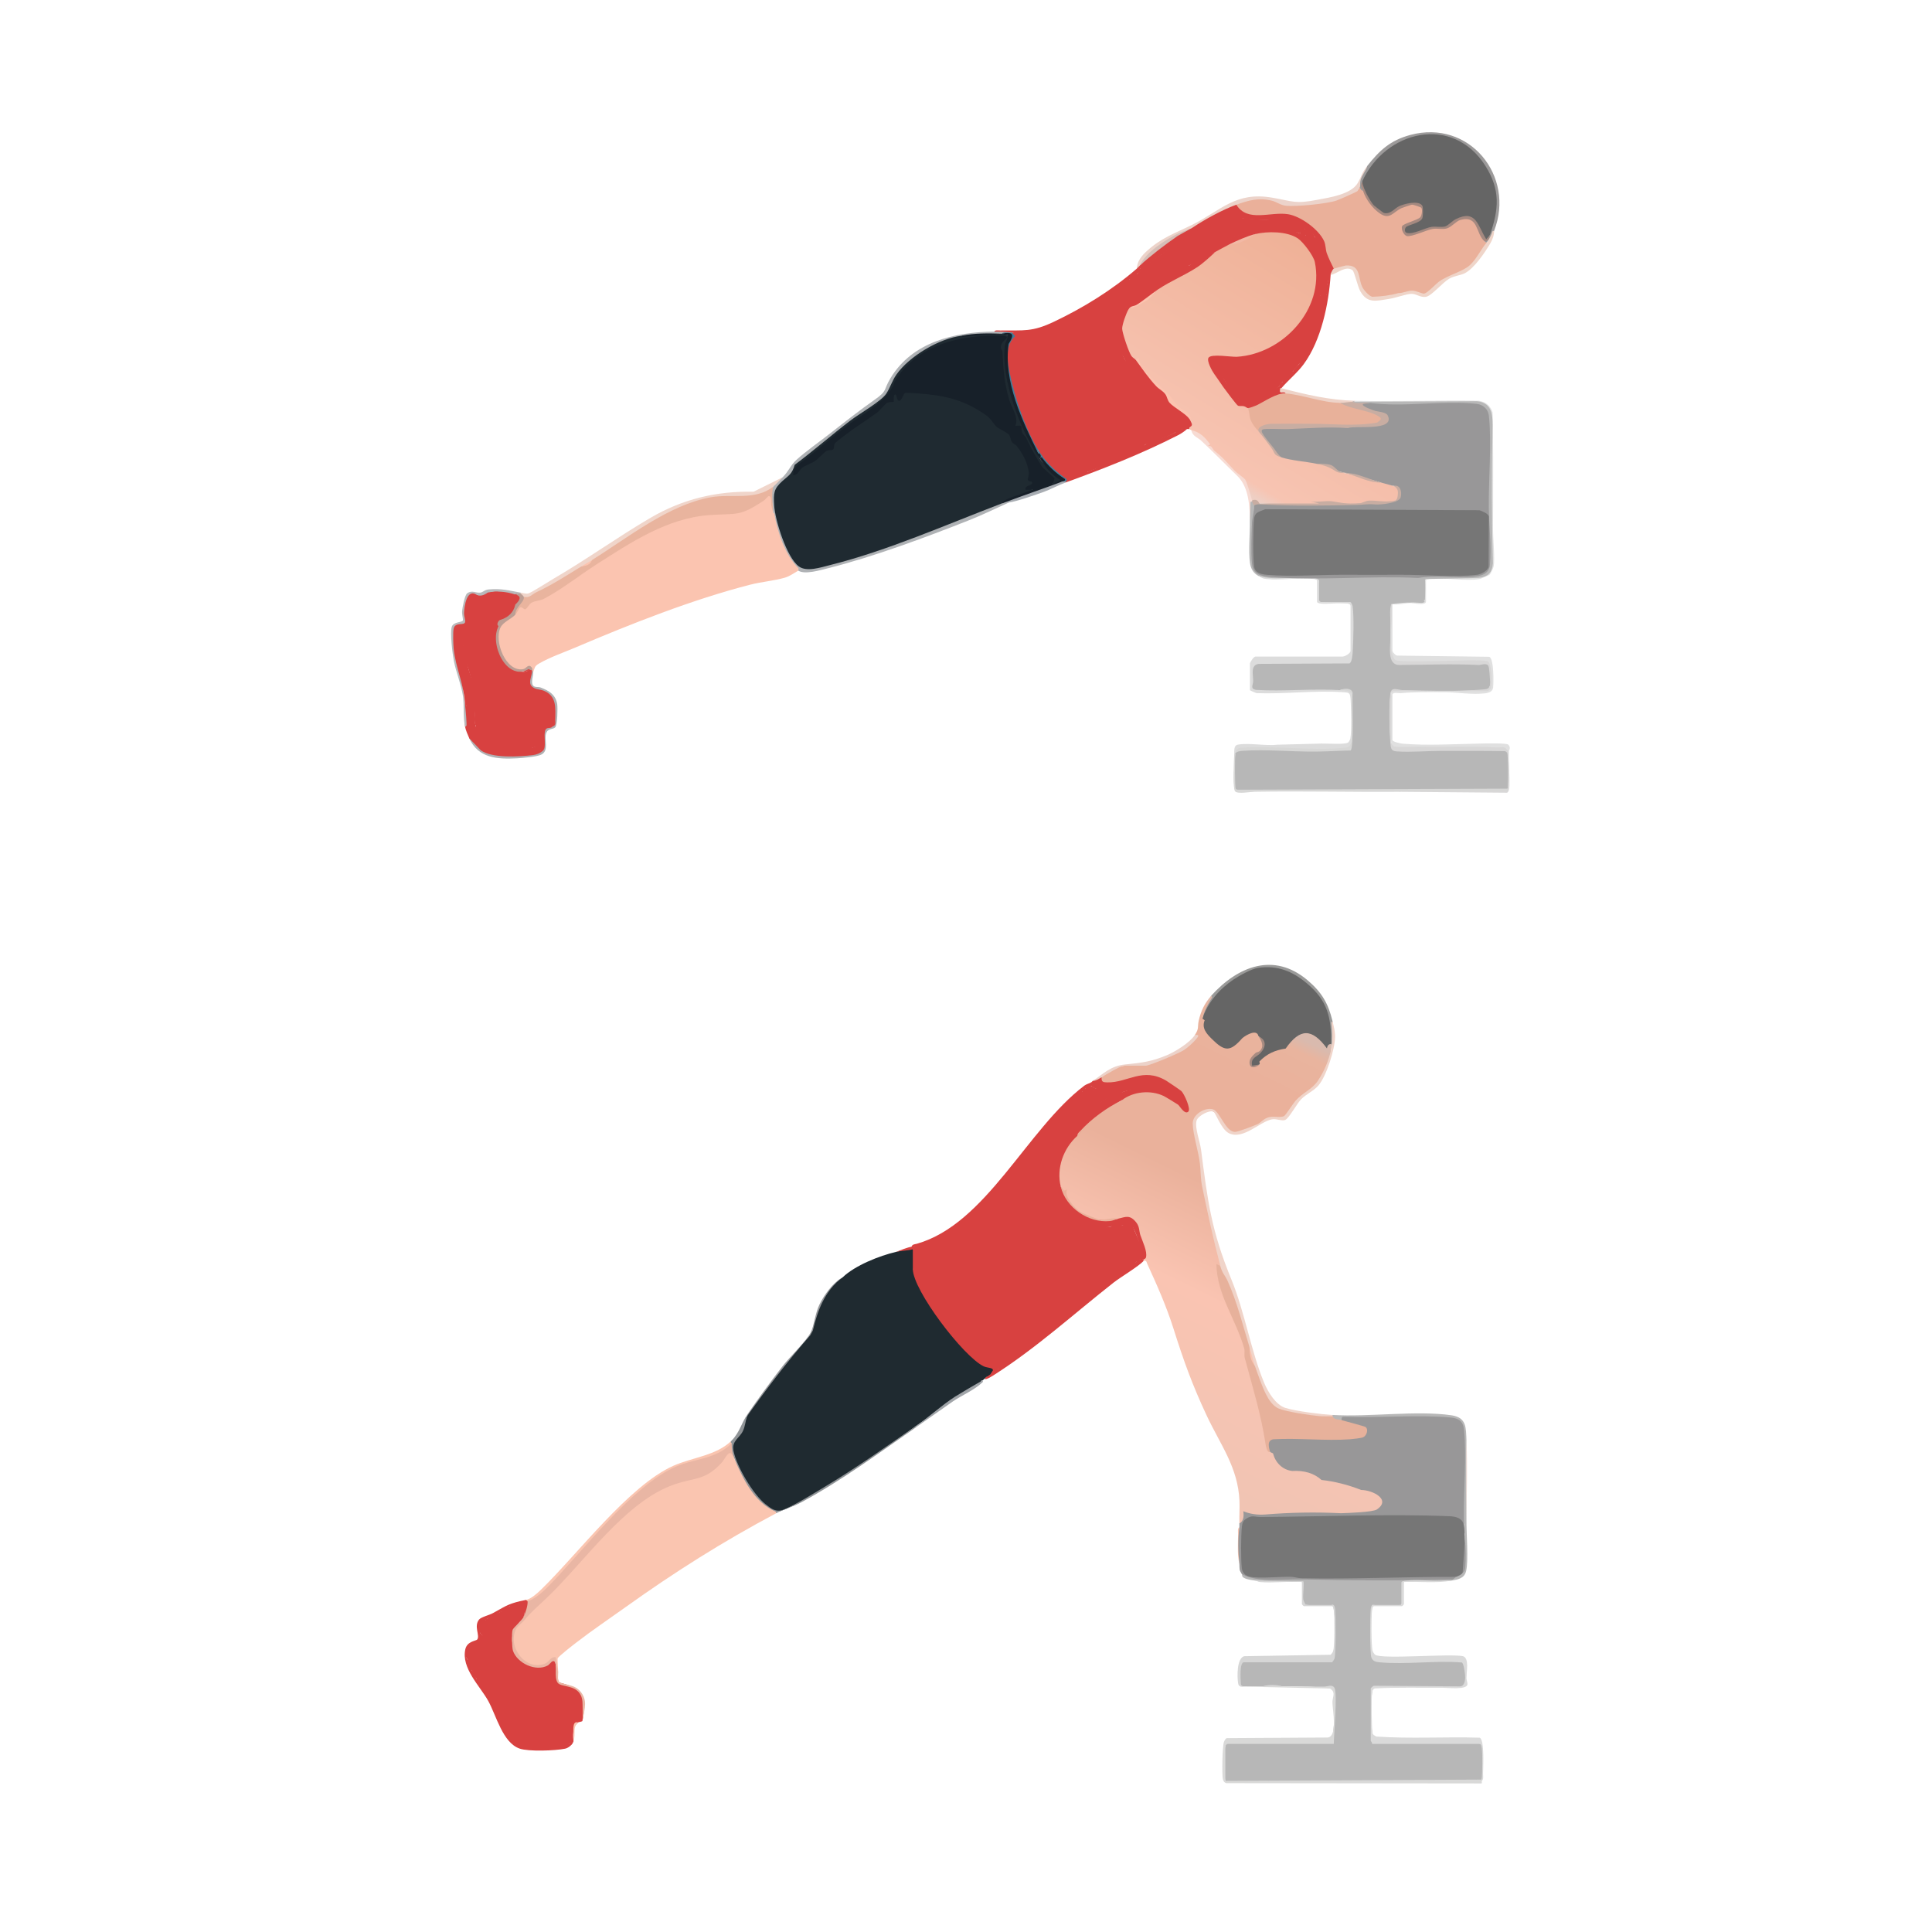 <?xml version="1.0" encoding="UTF-8"?>
<svg id="Layer_1" data-name="Layer 1" xmlns="http://www.w3.org/2000/svg" xmlns:xlink="http://www.w3.org/1999/xlink" viewBox="0 0 1080 1080">
  <defs>
    <style>
      .cls-1 {
        fill: #eed3c8;
      }

      .cls-2 {
        fill: #909497;
      }

      .cls-3 {
        fill: #a8adb3;
      }

      .cls-4 {
        fill: #dadada;
      }

      .cls-5 {
        fill: #d9d9d8;
      }

      .cls-6 {
        fill: url(#linear-gradient-2);
      }

      .cls-7 {
        fill: #f0d4c9;
      }

      .cls-8 {
        fill: #efd5c9;
      }

      .cls-9 {
        fill: #eab09a;
      }

      .cls-10 {
        fill: #ecd3ca;
      }

      .cls-11 {
        fill: #d8d7d7;
      }

      .cls-12 {
        fill: #d5beb7;
      }

      .cls-13 {
        fill: #a58980;
      }

      .cls-14 {
        fill: #e9b6a4;
      }

      .cls-15 {
        fill: #fbc4b0;
      }

      .cls-16 {
        fill: #e0e0e0;
      }

      .cls-17 {
        fill: #afb2b5;
      }

      .cls-18 {
        fill: #656565;
      }

      .cls-19 {
        fill: #ecd2c9;
      }

      .cls-20 {
        fill: #f7dbd3;
      }

      .cls-21 {
        fill: #447c98;
      }

      .cls-22 {
        fill: #f0d5ca;
      }

      .cls-23 {
        fill: #a78b81;
      }

      .cls-24 {
        fill: #fac5b0;
      }

      .cls-25 {
        fill: #b8b9bb;
      }

      .cls-26 {
        fill: #b0b0b2;
      }

      .cls-27 {
        fill: #eab19b;
      }

      .cls-28 {
        fill: #989798;
      }

      .cls-29 {
        fill: #767676;
      }

      .cls-30 {
        fill: #172029;
      }

      .cls-31 {
        fill: #fac4b0;
      }

      .cls-32 {
        fill: #d7d7d6;
      }

      .cls-33 {
        fill: #e8b19a;
      }

      .cls-34 {
        fill: #a1a5a9;
      }

      .cls-35 {
        fill: #dcdcdc;
      }

      .cls-36 {
        fill: #f2b9a5;
      }

      .cls-37 {
        fill: #1f2a31;
      }

      .cls-38 {
        fill: #d6d6d6;
      }

      .cls-39 {
        fill: #d84140;
      }

      .cls-40 {
        fill: #97999c;
      }

      .cls-41 {
        fill: #bc9e94;
      }

      .cls-42 {
        fill: #9a9a99;
      }

      .cls-43 {
        fill: #e9b49e;
      }

      .cls-44 {
        fill: #9c9a9a;
      }

      .cls-45 {
        fill: url(#linear-gradient);
      }

      .cls-46 {
        fill: #427e99;
      }

      .cls-47 {
        fill: #b7b7b7;
      }

      .cls-48 {
        fill: #e7b19b;
      }

      .cls-49 {
        fill: #1f2a30;
      }

      .cls-50 {
        fill: #c8ada2;
      }
    </style>
    <linearGradient id="linear-gradient" x1="937.28" y1="189.92" x2="817.72" y2="386.4" gradientTransform="translate(202 40) scale(.59)" gradientUnits="userSpaceOnUse">
      <stop offset="0" stop-color="#efb197"/>
      <stop offset=".95" stop-color="#f7c4b2"/>
      <stop offset="1" stop-color="#eecfc4"/>
    </linearGradient>
    <linearGradient id="linear-gradient-2" x1="831.98" y1="151.16" x2="678.6" y2="463.54" gradientTransform="translate(163 486) scale(.71)" gradientUnits="userSpaceOnUse">
      <stop offset="0" stop-color="#d9baae"/>
      <stop offset=".03" stop-color="#e9b49e"/>
      <stop offset=".13" stop-color="#eab19b"/>
      <stop offset=".39" stop-color="#eab19b"/>
      <stop offset=".62" stop-color="#fac4b2"/>
      <stop offset="1" stop-color="#f1c4b3"/>
    </linearGradient>
  </defs>
  <g>
    <path class="cls-16" d="M757.3,224.03c23.1.61,46.31-.44,69.43-.01,3.87.7,6.36,2.75,7.62,6.44.47,17.49.32,35,.31,52.5,0,4.32-.05,8.53-.05,12.84,0,5.14,1.14,16.64.36,20.82-.15.81-1.71,4.2-2.36,4.73-.31.25-4.87,2.21-5.33,2.29-7.9,1.43-19.75-.98-28.11,0-.59.07-2.02.27-2.02.91v11.72c0,2.51-7.38.81-8.5.83-3.26.06-6.8,1.18-10.25.64v26.08c0,.71,2.04,3.08,3.19,2.67l50.89.65c2.66.9,2.51,14.47,2.18,17.23-.26,2.21-2.35,2.96-4.41,3.2-7.44.89-15.44-.57-22.83-.63-7.98-.07-16.82-.16-24.64.6-.55.05-4.39-.89-4.39.89v25.2c0,1.06,4.57,1.99,5.54,2.08,13.28,1.18,29.92.21,43.35-.05,2.51-.05,14.87-.38,15.85.59,1.74,1.73.29,3.29.28,4.12-1.02-.56-2.1-1.09-3.25-1.59l-59.81-.17c-1.86.1-2.86-1.59-2.55-3.22-.81-8.95-.92-19.05,0-28.13-.25-.58.25-1.17.88-.88l.1-.52c17.24.47,34.95.73,52.21-.1l.4.62-.16-.63c3.73-1.16,2.25-14.22-.28-15.34l-45.99.24c-5.97.54-7.38-2.08-7.64-7.62-.03-8.44.13-16.87.46-25.3.46-.73.42-.98,1.46-1.16,4.24-.73,10.25.54,14.68.02.59-.07,2.02-.27,2.02-.91v-11.72c0-.06.82-.88.88-.88h29.87c.31,0,5.36-2.32,5.6-2.6,4.06-4.71-.71-21.42,1.67-27.64-2.7-19.15,1.8-42.1-.51-60.9-.56-4.55-3.7-6.62-7.9-7.33-22.75.02-45.51.02-68.26.02-.51-.17-.5-.36,0-.59Z"/>
    <path class="cls-39" d="M743.83,153.7c-1.04,16.14-5.23,36.42-14.98,49.78-3.51,4.81-8.68,9.01-12.55,13.52-.17.51-.36.5-.59,0-1.7.38-1.61.14-.59-1.17.03-.73.61-1.51,1.76-2.34-.23-2.05,3.78-6.25,5.86-5.86.96-1.54,2.13-2.91,3.51-4.1l.42-2.58c7.03-10.14,10.93-22.02,13.24-34.05l1.57-2.05c-1.65-.97-1.31-5.32.59-5.86.06-.8.53-5.68.88-5.82.26-.1.56-.09.88-.04v.59Z"/>
    <path class="cls-39" d="M662.99,239.85c.19,0,.4-.02.59,0-1.5,1.3-3.28,2.54-5.05,3.44-20.55,10.47-41.45,18.67-62.9,26.45-.51-.17-.5-.36,0-.59.19-.51.39-.51.59,0l.18-1.31c1.37-.79,10.39-4.87,10.89-4.54.24.16.45.36.65.57,16.53-6.86,32.93-14.28,49.2-22.27-.66-1.71,2.25-2.4,3.51-1.76,1.14-.77,1.92-.77,2.34,0Z"/>
    <path class="cls-26" d="M298.07,375.82c.03,2.22-1.37,5.74-.06,7.39.96,1.2,2.86.61,4.17,1.1,4.71,1.75,8.56,4.1,9.32,9.43.29,2.03.14,11.56-1.13,12.86-1.09,1.12-3.86.65-4.85,2.77-1.81,3.91,1.93,10.36-3.22,12.6-2.42,1.05-10.35,1.79-13.29,1.94-11.11.56-21.6-.03-26.68-11.16.4-.4.76-.49,1.07-.11,6.8,8.25,8.51,9.31,19.71,9.68,6.62.22,14.03-.33,20.23-2.54-.52-.73-.23-1.02.59-.59l.3-3.32c-1.68-4.34-1.99-9.34,4.38-9.57-.61-1.44,0-1.61,1.17-.59,1.28-9.44.96-19.26-10.85-20.32-4.6-1.67-2.77-7.47-1.45-10.74-.56-.67-.56-1.06,0-1.17.71,1.06.57,1.15.59,2.34Z"/>
    <path class="cls-3" d="M595.63,269.15v.59c-3.99,1.44-8.78,4.05-12.17,5.24-4.27,1.5-15.56,5.5-19.46,5.9-.77.08-1.57-.05-2.34,0,9.36-4.72,19.71-8.01,29.8-11.16.79-.25,1.6-.42,2.42-.56.97-1.34,1.56-1.34,1.76,0Z"/>
    <g>
      <path class="cls-17" d="M555.8,185.35c3.32-.39,7.64-.7,10.54.59-.18.25-.38.24-.59,0l-.42.82c-1.65-.82-3.68-.76-5.44-.23-7.4.23-14.9.66-22.26,1.17l-.54.86c-14.67,2.8-29.13,10.8-37.08,23.72-2.4,6.64-6.77,11.38-12.56,15.25-14.64,9.77-28.9,21.21-42.72,32.7-.77.64-1.84,4.39-2.13,5.53-9.85,7-10.23,12.8-7.41,24.1,1.72,6.92,7.09,25.5,14.82,26.97,4.38.83,14.01-1.88,18.39-3.28,29.27-9.39,58.2-19.32,86.52-31.4,1.63-.47,3.29-.69,4.98-.66.67-.71,1.26-.91,1.76-.59.9-.33,1.68-.33,2.34,0-7.32,3.27-14.63,6.88-22.09,9.84-24.16,9.56-54.06,20.67-79.11,26.93-4.2,1.05-12.96,3.68-16.53,1.33-5.57-3.66-12.52-22.55-13.92-29.17-.23-1.09.03-2.23-.14-3.07l-.93-8.51c-1.37-2.16-.84-4.32.93-6.14l-.04-1.44,5.31-3.84c3.64-3.64,4.29-6.69,7.93-9.95,5.42-4.86,12.83-10.03,18.73-14.66,7.99-6.27,16.25-12.76,24.68-18.68,7.55-5.3,4.74-5.11,8.97-12.13,12.23-20.31,35.88-25.83,58.02-26.05Z"/>
      <path class="cls-22" d="M437.48,266.81c-1.35,1.35-3.99,4.28-5.27,5.27-2.4,5.03-10.08,5.75-15.23,6.21-23.24-1.88-43.66,7.85-62.77,20.91l-20.72,13.64c-.84.32-1.71.4-2.61.26-1.42,1.92-3.64,2.82-5.86,3.52-.27.52-.56,1.02-.91,1.48s-.68.87-1.11,1.14c-8.85,5.69-18.32,10.79-27.44,15.55-1.46.31-2.7.55-2.76-1.17-.86.73-1.82-.98-1.76-1.76-.51-.17-.5-.36,0-.59,1.34.24,2.93.78,4.24.47,1.79-.43,11.58-6.74,14.1-8.21,18.28-10.61,36.13-23.49,54.35-34.12,17.94-10.46,36.69-14.94,57.52-14.54l16.24-8.07Z"/>
      <path class="cls-10" d="M760.23,104.47c1.52,3.74-9.54,7.82-12.78,8.75-7.25,2.08-23.67,4.28-30.84,2.5-7.6-4.17-15.83-3.89-23.84-.64l-1.66-.65c-1.2,1.85-3.19,3.03-5.97,3.55-6.02,2.8-11.1,5.82-16.75,9.2-.62.37-1.17.53-1.88.15-10.68,5.72-21.4,11.55-29.29,21.1-.32,1.68-.91,2.26-1.76,1.76.21-4.19,2.7-7.19,5.65-9.88,8.3-7.55,15.92-9.98,25.23-14.61,16.31-8.09,24.29-18.74,44.81-15.21,12.02,2.07,12.58,3.64,25.5,1.16,6.57-1.26,18.59-2.97,22.32-9.32,2.24-3.81,2.1-5.47,5.36-9.59l.6.68c-2.26,3.53-3.83,7.21-4.7,11.04Z"/>
      <path class="cls-39" d="M637.22,150.18c.61.8.02,1.78-1.76,2.93.55,1.97-2.39,3-4.1,2.93l-.59,1.89c-16.95,13.68-40.75,28.64-62.89,29.29l-1.54-1.29c-3.63-.37-6.7-.62-10.54-.59.61-.97,2.22-.58,3.21-.6,13.55-.17,17.85.95,30.22-4.92,16.48-7.83,32.53-17.77,46.23-29.64.67-.58,1.17-1.24,1.76-1.76,1.24.07,1.24.65,0,1.76Z"/>
      <path class="cls-39" d="M302.17,419.77c.68-.96,1.07-.96,1.17,0-1.46,1.35-3.59,2.12-5.56,2.35-7.84.9-22.51,1.85-28.97-2.66l-6.47-6.72c-.7-1.53-2.15-4.95-2.34-6.45-.45-3.45.12-8.06,0-11.72.17-.51.36-.5.59,0l1.23.97c.43,9.21,2.53,22.17,13.31,24.4,8.4,1.74,16.52.84,24.88-.85.8-.1,1.53.22,2.18.68Z"/>
      <path class="cls-12" d="M666.51,127.32c-7.3,4.86-13.97,11.03-21.14,16.07-2.75,1.93-5.27,2.51-8.15,5.03,2.89-7.21,14.63-14.61,21.54-18l7.74-3.09Z"/>
      <path class="cls-39" d="M288.69,331.86c5.33,2.25,1,4.29-.25,6.49-.79,1.39-.64,3.1-1.48,4.38-2,3.04-6.44,1.98-8.23,7.3-5.05,9.8,3.11,28.66,15.82,25.2.67,1.25-.22,4.67-.74,6.25-2.68,3.51-4.02,12.91-.07,15.48l6.28,2.5c3.2,1.17,3.41,3.59,3.54,6.56,2.4-1.4,4.08-1.31,5.05.28-.63.89-2,.44-2.92.89-2.57,1.25-.1,9.07-1.76,12.01-.59-.92-1-2.01-1.24-3.26-7.8,4.55-19.69,4.26-28.2,1.42-5.39-1.8-8.95-9.97-9.28-15.2.94-11.21-.81-21.27-4.66-31.97-1-4.16-3.52-15.93-1.58-19.81,1.44-2.89,10.42-8.2,13.9-6.28,1.75-1.25,3.77-1.08,6.05.53,4.33-1.21,6.72-3.14,7.71-7.61,3.15-2.38,2.22-3.51-2.79-3.4-5.38-2.23-9.32-2.22-14.27,1.04-1.94.55-4.77-.24-3.13-2.2,2.53.91,4.19-1.22,5.72-1.6,4.5-1.11,12.29-.78,16.54,1.01Z"/>
      <path class="cls-39" d="M294.55,375.23c2.31-2.6,2.78-.55,1.42,6.15-.03,2.04,1.25,3.4,3.1,4.06,11.74,1.02,11.94,11,10.71,20.27-.4.1-.83.52-1.17.59-.88.17-2.04-.22-3.09.12-1.32.42-2.13,3.11-3.09-.09-.46-1.51.17-3.16-.85-4.42-1.97-2.43-9.93-2.87-11-6.57-.39-1.32-.33-8.84,0-10.31.3-1.31,1.57-2.17,1.95-3.32.68-2.02.32-4.49,2.03-6.47Z"/>
      <path class="cls-39" d="M297.48,374.65c-.03,3.94-3.3,7.87,1.34,10.09,1.55.74,3.52.71,5.1,1.35,7.46,3.02,6.54,9.65,6.46,16.41-.01.99.38,2.6-.6,3.21-.25-6.66,1.76-13.57-4.73-17.84-2.46-1.62-3.61-1.04-5.83-1.78-5.97-1.99-2.72-6.75-2.92-11.44-.99-.41-1.43.49-1.75.58-10.35,2.94-15.48-5.73-17.41-14.52-.62-2.81-1.24-9.07,1.59-10.68-.43,1.27-1,3.75-1.1,5.05-.57,7.54,5.46,21.71,14.84,20.16,1.86-.31,2.39-3.32,5.01-.6Z"/>
      <g>
        <path class="cls-44" d="M835.21,129.08c-1.38,3.54-1.82,3.83-4.1,6.45-1.24,1.23-1.5,1.19-1.17-.59l.54-1.31c.77.63,1.57-.11,2.38-2.21l-.55-2.03c17.07-49.02-45.38-75.06-69.12-28.91l-1.79,1.05c.12,1.86.31,3.62.59,5.27-1.8,1.59-2.67-.36-1.76-2.34.26-.99-.06-2.47.4-4,.87-2.85,2.89-4.94,3.7-7.73,6.84-8.65,12.83-14.27,24.01-17.29,32.98-8.91,58.86,22.94,46.87,53.63Z"/>
        <path class="cls-39" d="M631.36,156.04l2.11-.42c9.11-6.56,18.27-13.07,27.48-19.54l2.9-.95c6.4-6.22,13.95-10.94,22.63-14.17,4.51,1.27,9.02,2.47,13.52,3.62.47,1.54-.56,2.2-1.85,2.74-11.7,3.85-22.62,9.85-32.24,17.67-7.17,4.3-14.4,8.4-21.71,12.3-14.11,9.7-26.15,18.03-18.86,36.8.64,1.64,4.73,9.12,5.62,10.45,7.12,10.59,16.65,20.56,26.11,28.88,2.42,1.92,2.5,4.76.27,6.91-6.06,2.15-12.06,4.41-17.19,8.3l-1.55,1.6c-10,5.09-20.22,9.64-30.66,13.64-3.3,1.4-8.95,4.34-11.72,5.27-.8-.16-1.35-.99-1.4-1.68-5.77-4.05-11.87-9.19-14.42-15.9-.37-.11-.69-.25-.85-.49-7.31-10.92-19.6-44.6-15.94-58.22,1.37-2.36,2.09-4.67,2.14-6.93h.59c20.84,2.11,48.35-17.61,65.02-29.89Z"/>
        <path class="cls-21" d="M565.76,185.93l1.74,2c-7.16,6.25-3.53,18.61-1.57,26.83,2.73,11.44,8.31,26.97,14.47,36.8.5.95.5,1.54,0,1.76-9.48-14.66-19.34-41.91-17.56-59.48.22-2.12,2.46-5.97,2.33-6.44-.37-1.34-4.09-.86-5.27-.89,1.39-1.25,4.02-.33,5.86-.59Z"/>
        <path class="cls-39" d="M726.84,129.67c.78.82.45,1.13-.59.59-.61-.33-10.08-2.25-11.4-2.37-15.03-1.38-27.19,5.19-39.18,13.01-3.68,2.4-7.15,5.25-10.93,7.53-10.31,5.27-26.65,14.34-34.57,22.55-5.07,5.25-5.36,14.23-3.34,20.95,2.56,8.48,11.21,18.38,17.11,25.08,4.72,5.36,15.42,14.25,18.72,19.36.78,1.2,1.3,2.14.32,3.49-.78-.01-1.56,0-2.34,0-.07-2.02-1.08-3.95-3.02-5.79-12.16-11.1-24.67-23.88-31.82-38.98-9.75-20.6,8.5-32.06,24.38-41.39,11.13-4.91,21.2-11.98,31.03-18.9,10.75-6.19,22.8-10.55,35.39-8.99,2.39.3,7.01.97,8.93,2.1.65.39,1.02,1.09,1.31,1.77Z"/>
        <path class="cls-18" d="M832.87,131.43c-1.37,3.06-2.54,3.93-4.23.42-4.31-12.45-10.44-12.65-20.2-4.75-6.8-.28-12.18,1.32-18.51,3.7-3.65,1.79-7.71-2.28-3.93-4.89,2.97-.93,5.74-2.22,8.29-3.87,4.66-13.29-12.32-7.23-17.42-2.41-6.56,2.39-15.91-12-15.46-18.08,12.94-28.68,50.69-37.73,68.91-8.87,8.51,13.48,7.57,24.22,2.55,38.76Z"/>
        <path class="cls-39" d="M729.19,127.91c1.74,1.71,1.94,2.88.59,3.52-.43,1.13-2.61-.88-2.93-1.76-11.62-4.86-24.06-3.29-35.54,1.07-8.33,3.17-14.09,8.85-21.34,13.23-10.92,6.6-22.83,11.89-33.02,19.71-10.4,7.98-14.87,12.84-11.64,26.86,2.83,12.25,19.16,29.54,28,38.79,2.78,2.91,6.96,5.25,9.09,9.06-.53.54-1.16.98-1.74,1.46-1.62,1.36-2.47,1.18-3.51,1.76-5.2,2.35-10.46,4.78-15.76,7.31l-1.23-.27c1.84-2.29,5.49-5,8.17-6.18,3.68-1.63,10.53-1.34,9.28-6.88-.63-2.8-7.19-6.59-9.55-9.21-5.36-5.93-13.47-14.63-17.79-20.88-.96-1.4-.85-3.5-1.58-4.87-1.89-3.56-4.87-4.93-5.85-10.56-1.16-6.68-.94-13.11,3.27-18.48,4.81-6.14,16.41-15.22,23.32-18.86,1.9-1,3.81-.92,5.32-1.71,6.33-3.3,14.61-10.48,20.72-14.43,3.67-2.38,10.71-5.38,14.93-7.34.97-.45,9.5-3.49,8.91-4.26-4.02-.27-10.33-3.8-14.08-2.68-1.43.43-4.15,2.73-5.82,3.56-2.7,1.33-6.46,2.51-8.76,4.13-2.13,1.5-4.2,4.85-6.18,6.12-1.54.98-3.02.81-4.36,1.5-4.94,2.54-14.65,10.41-19.92,14.06-2.43,1.68-5.64,6.41-8.82,4.36,1.17-.86,3.21-1.92,4.1-2.93,10.35-8.22,21.52-16.17,32.45-23.88,4.15-2.93,10.43-6.97,15.11-8.79,4.4-1.71,5.79-1.91,9.6,1.39,6.89,1.03,13.92,1.22,21.09.58,4.12.06,12.62,1.23,15.29,4.42.2.24.22.64.19,1.07Z"/>
        <path class="cls-39" d="M735.04,132.6c-2.57.24-4.84-2.43-5.86-4.69-12.91-9.07-22.97-2.94-36-5.3-2.51-.45-3.13-3.3-6.9-2.79-3.97.54-14.74,7.64-18.57,10.18-8.61,5.71-16.88,12.52-25.27,18.67-2.12,1.56-4.64,3.26-6.98,4.44.22-.24,1.64-2.61,1.76-2.93,16.57-10.12,30.82-24.27,48.96-31.6,5.26-.66,4.52,2.8,8.79,3.41,13.19,1.87,32.64-4.92,40.07,10.6Z"/>
        <path class="cls-39" d="M735.04,132.6c3.62,3.81,5.5,7.3,6.54,12.5.91,4.56.33,9.24.49,13.87-.4,2.2-.27,4.07-.59,5.86l-3.51.59-.64-.76c2.42-11.2,1.49-24.21-7.55-32.26v-.97s-.6-3.52-.6-3.52c1.99,1.4,4.09,2.83,5.86,4.69Z"/>
        <path class="cls-39" d="M657.14,241.61c-14.1,7.8-31.04,15.49-45.95,21.72-1.15.48-1.96.78-3.25.55,10.9-4.61,21.5-10.18,32.22-15.24,3.65-1.72,7.69-3.05,11.36-4.75,1.88-.87,3.22-2.72,5.63-2.28Z"/>
        <path class="cls-46" d="M596.22,269.15c-.18.06-.42-.06-.59,0-.41.16-1.34-.16-1.76,0,.79-1.37,1.14-1-.26-1.8-4.19-2.38-9.27-7.74-12.04-11.68-.31-.43-.66-1.56-1.17-2.34v-1.76c4.02,6.42,8.45,10.79,14.37,15.21.96.72,1.77.53,1.44,2.37Z"/>
        <g>
          <path class="cls-39" d="M741.49,164.83c-2.41,13.63-6.69,27.36-15.23,38.68-1.38,1.2-2.55,2.56-3.51,4.1-1.75,1.83-3.97,4.33-5.86,5.86-2.95,3.78-18.42,12.71-22.56,11.65-1.38-.35-14.53-19.07-14.63-20.32-.12-1.41.77-2.49,2.13-2.82,25.69,3.02,48.03-11.84,55.31-36.4l.84-.16c.45-1.68,2.69-2.28,3.51-.59Z"/>
          <path class="cls-39" d="M729.77,131.43c9.24,7.64,10.55,22.99,8.2,33.99-1.2,5.63-7.89,16.95-11.7,21.41-6.15,7.19-18.18,13.87-27.39,15.38-4.78.78-11.27.23-16.24.74-5.46,1.04,2.97,8.32,3.2,10.83,2.55,1.34,6.55,10.26,8.62,10.75,2.2.52,14.84-6.02,17.36-7.62,1.07-.68,4.28-2.78,5.07-3.42-.57.7-1.15,1.73-1.76,2.34-4.24,4.32-12.16,8.36-18.02,9.81-2.79.69-3.69.05-5.4-1.91-2.96-3.41-4.96-7.84-7.36-11.39-1.25-1.86-7.29-8.09-6.67-10.18l2.07-1.39c5.15.44,11.12.82,16.25.34,7.37-.7,17.65-5.36,23.49-9.9,14.5-11.27,25.47-38.52,13.19-54.78-.69-.92-5.68-5.74-6.44-6.15l.59-.59c.18.07,2.8,1.65,2.93,1.76Z"/>
          <path class="cls-39" d="M722.74,207.62c.26-1.79,2.12-3.07,3.51-4.1-1.43,1.9-1.84,2.34-3.51,4.1Z"/>
          <path class="cls-39" d="M728.45,198.67c-.5.48-1.6.49-2.15,1.06-5.61,5.77-9.34,10.9-16.24,15.42-2.03,1.33-6.68,4.31-8.68,5.38-6.24,3.34-6.36-.75-9.37-4.14-1.12-1.27-3.02-2.03-3.85-3.18-1.03-1.43-.98-3.62-2.04-5-.7-.92-3.74-1.75-1.16-2.33s4.53-1.88,6.58-2.22c2.45-.41,4.96.09,7.41-.2,1.62-.19,13.79-2.87,14.85-3.31.45-.18,7.15-4.75,8.05-5.42,2.04-1.51,8.38-9.74,9.38-9.96,1.89-.42,1.66,4.43,1.44,5.55-.29,1.47-1.79,2.07-2.46,3.4s-.76,3.97-1.78,4.95Z"/>
        </g>
      </g>
      <g>
        <path class="cls-25" d="M291.04,331.28v.59c-.25.58-1.03.58-2.34,0l-.63.45c-5.25-1.67-10.37-2.04-15.37-1.1-2.43,1.76-4.51,2.18-6.25,1.24l-1.03.75c-4.99-1.36-5.29,9.94-4.23,13.38.23,1.59-.53,2.81-2.08,3.25-7.51-3.63-5.45,10.23-4.64,14.44,2.72,10.08,4.57,20.18,5.54,30.3.22,1.45,1.05,10.68.72,11.13-.18.24-.44.43-.72.59-1.26-5.39-.43-11.81-1.22-17.24-.91-6.3-3.86-13.34-5.07-19.54-.78-3.98-2.2-15.64-1.2-19.07.89-3.06,5.87-2.37,6.28-3.71.14-.46-.64-3.49-.49-5.14.19-1.99,1.47-9.03,2.9-10,2.72-1.85,4.8-.02,7.25-.32,1.66-.2,2.31-1.57,4.7-1.79,7-.67,11.45.63,17.9,1.8Z"/>
        <path class="cls-39" d="M266.43,332.45c.16.1.25.89.97,1.09,2.34.66,3.94-1.46,5.95-2.08,5.02-1.56,6.16-.22,10.43.93,1.62.44,3.76.34,5.1.76,2.76.89-.68,3.35-1.22,4.42-1.28,2.54-.54,3.85-3.45,5.92-.87.62-4.35,2.27-5.27,2.29-1.39.04-2.47-1.41-3.51-1.49-.95-.07-1.62.85-2.37.95-1.2.15-2.25-.66-3.83-.38-.94.17-5.59,2.8-6.51,3.5-.39.3-3.71,3.56-3.8,3.82-.36,1.05-.23,6.69.04,7.98.65,3.13,1.31,5.93,1.89,9.25,1.17,6.73,4.56,12.94,5.04,20.16.27,4.16-.89,13.09-.04,16.32.15.58,1.2.58,1.45,1,.56.96.22,2.29.78,3.35,1.12,2.14,3.01,4.91,5.29,5.84,7.05,2.9,16.85,3.29,24.29,1.8,4.3-.86,6.64-8.52,6.28,1.31-.09.15-.41.42-.59.59-.38.05-.81-.07-1.17,0l-1.42-.81c-6.22,1.25-12.46,2.09-18.82,1.93-17.79-.46-19.14-16.91-18.34-31.18l-.55-4.78c-2.76-8.48-4.81-17.05-6.15-25.7,1.04-9.28.48-11.26-1.68-5.93,1.17,11.51,3.12,22.98,5.87,34.39.78,2.63.61,4.93-.5,6.89h-.59c-.38-11.61-5.36-21.3-6.4-31.99-.24-2.43-.44-8.89-.03-11.07.75-4,5.74-1.72,6.37-3.62.41-1.25-.61-3.46-.55-5.16.14-3.63,1.44-13.92,7.05-10.29Z"/>
        <path class="cls-39" d="M260.58,394.57c-.66-13.41-5.39-24.65-6.43-37.81-.17-2.13-.53-5.52,1.42-6.77,1.63-1.04,3.08-1.01,3.01,1.2-.11,3.6-.88,7.83-.31,11.4,1.19,7.45,5.35,16.93,6.26,24.21,1.03,8.25-1.44,17.47,3.19,24.94.77,1.25,3.74,5.08,4.84,5.71.45.26,5.93,2.05,6.61,2.18,7.61,1.45,16.7-.99,24.17-2.2l-1.17,2.34c-8.38,1.57-15.53,2.51-24.33,1.78-14.45-1.2-16.68-15.24-17.26-26.98Z"/>
        <path class="cls-39" d="M260.58,337.43c.78-4.4,6.19-6.2,6.39-2.39.03.57-1.22,9.26-1.42,9.7-.89,2.01-4.97,3.35-4.97,1.48,0-2.49-.39-6.6,0-8.79Z"/>
      </g>
      <g>
        <path class="cls-45" d="M701.66,130.84c1.9-2.5,8.21-2.23,11.54-2.02,15.17.96,24.13,11.28,23.67,26.44-.86,28.69-29.78,49.59-57.13,44.53-.58.05-3,.55-3.19.79-1.98,2.59,12.95,21.77,16,25.35,3.28.04,4.95.77,5,2.19l1.37.24c.36,4.25,1.88,7.9,4.56,10.94-.37.56-.35,1.14-.07,1.71l1.23.24c3.23,5.74,7.12,10.54,11.65,14.41l1.74-.72c5.42,1.13,10.87,2.07,16.37,2.8l1.22,1.43c5.07.17,8.94,1.57,12.95,4.63,7.83,1.69,15.62,3.66,23.36,5.92,2.53-.97,4.79-.36,6.44,1.76,8.4,2.88,2.82,10.78-4.65,9.54-5.64-.47-10.84.16-16.34.94-6.55-.37-13.08-.52-19.59-.47-.55-.73-.72-.8-.43-.06l-.18.59c-11.13.19-22.2,0-33.21-.59-1.37-.19-2.73-.78-4.1-1.76l-.8.05c-.93-3.88-2.27-7.62-4.02-11.22-6.68-6.75-13.42-13.3-20.21-19.65.12-.35.18-.65.07-.77-3.05-3.12-5.45-5.21-9.02-7.68-.51-.12-1.03-.57-1.17-.59-1.32-.13-.66-1.94.41-2.55-.99-1.33-1.13-2.44-.41-3.31.97-.35-.79-2.04-1.29-2.47-4.7-3.08-8.75-6.25-11.4-11.36-6.02-5.44-11.89-11.21-15.94-18.31l-1.24-.69c-1.01.88-1.69.25-2.51-.58-3-3.04-6.06-13.7-5.82-18.02.15-2.72,1.64-8.89,4.23-9.54,6.12-2.86,11.51-6.31,16.4-11.14.2-.84.59-1.56,1.19-2.17,10.89-5.54,21.24-11.85,31.03-18.93,1.35-2.51,4.77-4.55,7.61-4.1,5.08-1.44,9.96-3.39,14.64-5.86Z"/>
        <path class="cls-15" d="M432.2,286.74l.59.16c1.93,10.68,5.89,23.01,13.61,30.87l-.14,1.2c-2.42,1.38-4.76,3.14-7.48,3.94-5.88,1.72-13.21,2.34-19.49,3.95-32.04,8.21-67.02,22.04-97.4,35-6.93,2.96-14.16,5.35-20.72,9.15-2.43,1.41-2.21,2.36-3.11,4.8-.27-.6-.46-1.39-.59-2.34-1.53-.85-3.15-.46-4.86,1.14-11.2,1.72-18.26-18.71-12.22-26.13.68-.83,6-4.69,6.99-5.17.16-.08.43.06.72.26,1.22-4.37,3.02-5.79,5.38-4.28,2.06-3.11,5.13-4.86,9.21-5.25,9.87-5.64,19.43-11.84,28.68-18.6,23.88-16.28,48.93-30.5,78.44-29.36,6.93-.71,13.87-4.71,18.86-9.5.97-.56,2.08-.59,2.44.5l1.08,9.66Z"/>
        <path class="cls-39" d="M679.4,140.8c-3.06,2.86-6.88,6.43-10.36,8.69-7.05,4.59-14.28,7.34-21.86,12.41-4.88,4.87-10.33,8.23-16.4,11.14-1.17,1.94-3.59,8.59-3.48,10.76.13,2.54,3.73,13.29,5.25,15.3.68.9,1.96,1.57,2.33,2.07l1.17.33c4.31,7.16,9.66,13.38,16.04,18.68,2.7,4.79,6.54,8.62,11.54,11.5,1,.77,1.38,1.54,1.13,2.31.37.48,1.5,2.71,1.54,3.23.1,1.45-1.84,1.22-1.54,2.63-.37-.05-.79.04-1.17,0h-.59c-.06-1.89-.44-2.75-1.88-4.43l-17.08-17.21c-12.22-13.86-29.69-34.68-10.96-50.71,8.94-7.65,20.31-13.9,30.76-19.29.21-.11.55.02.92.22,4.67-3.29,9.55-5.83,14.64-7.62Z"/>
        <path class="cls-8" d="M743.83,153.7v-.59c-1.56-1.06.06-4.01,1.76-2.93-.09-.46-.16-1.14.15-1.28,4.45-1.99,11.99-3.18,14.3,2.38,2.13,9.19,4.17,16.33,15.98,12.61l12.75-2.59c2.51.25,4.97.78,7.39,1.59,3.84-3.51,7.95-6.56,12.34-9.16,10.23-3.19,15.74-8.79,20.94-18.01l1.67-.19c1.37-1.83,2.47-3.96,3.29-6.39l.81-.06c0,2.46-.89,4.88-2.12,6.97-2.99,5.06-8.98,14.02-14.33,16.73-2.34,1.18-5.86,1.4-8.68,3.04-3.6,2.1-9.78,9.49-12.8,10.07-3.37.65-5.64-1.83-8.58-1.62s-8.6,2.27-11.92,2.78c-7.26,1.1-12.4,2.95-16.44-4.37-1.37-2.48-3.26-10.83-4.24-11.58-3.83-2.92-8.53,1.9-12.27,2.61Z"/>
        <path class="cls-20" d="M665.92,240.44c4.88,1.13,7.54,3.82,10.54,7.92l-1.17.87c2.29-.3,2.39,1.82,3.79,2.95,5.48,4.39,6.6,6.24,11.21,11.06,1.32,1.38,5.13,3.92,5.75,4.8,1.02,1.46,3.31,9.59,3.85,11.68.52.16.51.35,0,.59l-1.17,11.14c-.15-8.36-.5-19.08-7.09-25.44s-13.16-13.15-20.17-19.68c-2.05-1.91-4.8-2.37-5.55-5.87Z"/>
        <path class="cls-1" d="M757.3,224.03v.59c-.39,0-.78,0-1.17,0-1.59,1.64-3.93,1.84-7.03.59l-.91.76c-9.3-.81-18.62-2.38-27.96-4.7l-1.59-1.34c-4.86-.12-5.84-1.1-2.93-2.93h.59c13.64,3.53,26.65,6.65,41,7.03Z"/>
        <path class="cls-33" d="M718.64,219.92c9.75.81,20.58,5.2,30.46,5.27,3.86.62,22.44,5.01,23.54,7.78,1.55,3.91-4.38,4.95-7.38,4.81-18.19.37-36.45.47-54.77.3-2.94.17-5.19.82-7.08,2.94-1.5-1.72-3.43-3.97-4.37-6.47-.68-1.8-.55-4.48-1.49-6.42-.08-.45-.09-1.06.25-1.2,5.14-2.14,10.2-4.29,15.14-7.05,1.74-.6,3.64-.59,5.71.04Z"/>
        <path class="cls-39" d="M726.26,130.25c15,8.17,14.41,29.06,7.72,43.16-10.37,21.85-30.37,31.09-54.01,28.45-.07,0-1.09.9-1.09.97-.11,2.01,14.02,21.66,15.28,22.24,7.42-1.41,14.41-4.49,20.97-9.25-.06.44.57,1.01.59,1.17.03.3-.63,1.84.06,2.28.56.36,2.42-.41,2.86.65-4.87-.4-11.94,4.66-16.4,6.74-.81.38-4.02,1.53-4.69,1.47-.47-.04-1.39-.86-2.17-1.04-1.08-.24-2.28.04-3.27-.26-.71-.21-7.22-8.99-8.28-10.47-1.84-2.6-3.14-4.69-5.04-7.26-1.2-1.63-4.34-7.3-3.24-9.1,1.46-2.4,12.66-.37,15.88-.56,25.67-1.55,49.07-26.63,43.56-53-.74-3.56-6.63-11.32-9.6-13.25-6.08-3.96-16.92-3.97-23.73-2.34-4.69,2.48-9.57,4.44-14.64,5.86-2.55,1.28-5.07,2.76-7.61,4.1-4.86,2.56-9.72,5.1-14.64,7.62l.54-1.04c17.46-12.72,39.56-26.66,60.97-17.12Z"/>
        <path class="cls-15" d="M634.88,201.17l1.75-1.17c0,.77-.03,1.61.33,2.31,3.67,7.21,10.61,12.4,16.07,17.91,2.23,2.25,3.63,5.3,6.43,7.63,2.33,1.94,4.13,1.72,5.78,4.77.55,1.02,1.36,1.55-.49,1.37-2.31-2.98-8.51-6.19-10.87-8.76-1.34-1.46-1.34-3.17-2.34-4.69-1.26-1.93-3.71-3.03-5.26-4.7-4.48-4.81-7.59-9.5-11.4-14.67Z"/>
        <path class="cls-15" d="M647.18,161.9l-5.31,5.53-5.89,3.49-5.2,2.12c1.41-2.34,2.79-1.59,4.64-2.68,2.98-1.76,8.24-6.1,11.76-8.46Z"/>
        <path class="cls-36" d="M701.66,130.84c-4.22,2.98-9.31,5.95-14.64,5.86,4-2.01,10.4-4.84,14.64-5.86Z"/>
        <path class="cls-43" d="M432.2,286.74c-.27-1.37-.84-2.93-1.1-4.47-.2-1.2.47-5.34-1.53-4.9-.33.07-1.9,2.04-2.71,2.57-13.72,8.97-14.52,6.92-30.1,7.98-23.77,1.62-44.23,15.38-63.62,27.78-9.49,6.07-18.9,13.66-29.03,19.01-2.34,1.24-5.05,1.02-7.07,2.3-1.29.82-2.53,3.45-3.46,3.6-.78.12-1.63-1.44-2.81-1.11-.35.1-1.65,3-2.68,4.09l-.78-.32c1.25-3.64,3.07-6.85,5.46-9.65,3.33.84,4.72-1.48,7.09-2.58,8.88-4.16,16.76-9.28,25.13-14.41,2.21-.73,4.43-1.59,5.86-3.52,20.07-12.49,42.88-30.91,66.51-35.13,11.52-2.06,24.71,1.98,34.82-5.89-1.1,5.06-.07,9.6,0,14.65Z"/>
        <path class="cls-41" d="M291.04,331.86c.3.09,1.66,1.35,1.76,1.76.68,2.81-5.15,6.09-4.69,9.96-2.32,2.47-6.81,4.08-8.33,7.2-3.79,7.8,3.11,25.06,12.7,23.28,1.83-.34,2.97-3.62,5-.59,0,.39,0,.78,0,1.17-.39.1-1.04-.09-1.98-.59-12.58,7.16-22.13-14.59-16.77-24.03-1.34-.75-.4-2.62.54-3.36,4.93-1.43,7.86-4.34,8.79-8.73,2.97-2.71,3.2-4.52.69-5.41l-.06-.66c.69.12,1.77-.18,2.34,0Z"/>
        <path class="cls-15" d="M330.87,313.11c-.74,2.64-3.41,3.27-5.86,3.52,1.93-1.18,3.95-2.33,5.86-3.52Z"/>
        <path class="cls-9" d="M761.99,106.81l.71.29c1.6,4.61,8.65,14.57,14.14,12.53,4.19-2.96,11.5-7.66,16.71-4.9,2.97,1.57,1.99,7.99-1.55,8.79-7.02.9-12.1,8.46-1.69,7.18,6.08-2.35,11.38-3.85,17.97-3.56,9.55-7.3,15.63-8.52,20.31,4.64.92,1.09,1.37,2.15,1.34,3.18.37.3.64.61,1.17.59-3.2,3.67-5.52,9.01-9.36,12.61s-12.05,5.51-17.2,9.17c-1.84,1.31-6.58,6.51-8.39,6.79-1.18.19-4.46-1.71-6.93-1.66s-4.93,1.41-7.46,1.37c-4.45,1.29-9.92,1.96-14.67,2.07-1.82-.42-4.84-3.86-5.6-5.53-2.55-5.58-.72-12.37-9.16-11.97-.36.02-6.43,1.64-6.74,1.8l-1.59-.58c-3.97-15.49-10.87-28.66-28.88-28.93-5.17.48-10.34.66-15.51.52-3.29-.52-9.41-2.97-8.49-6.76,6.85-2.51,12.66-4.1,20.07-2.21,2.49.64,4.69,2.49,7.75,2.79,5.67.56,22.71-1.08,28.14-2.91,1.37-.46,11.24-4.81,11.72-5.27.26-.26,1.36-2.09,1.44-2.37.02,1.16.74,1.88,1.76,2.34Z"/>
        <path class="cls-39" d="M691.11,114.43c6.28,10.11,19.06,3.73,28.95,5.32,7.05,1.14,17.19,8.5,20.12,15.03.94,2.09.77,4.65,1.5,6.71.98,2.79,2.58,6.01,3.91,8.69-.66.34-1.42,2.19-1.76,2.93-1,2.17-1.33,3.51-1.76,5.86l-1.2-1.38c.42-8.35.18-16.98-5.9-23.34l.07-1.65c-4.71-6.76-12.29-10.03-20.39-10.16-7.41.57-14.69.4-21.84-.51-4.61-4.01-6.78-3.18-12.34-.26-14.39,8.76-28.3,18.25-41.74,28.49l-1.52.02c.16-.42-.16-1.36,0-1.76,6.16-5.64,14.03-11.64,21.1-16.52l8.19-4.58c6.98-4.65,16.75-10.02,24.6-12.89Z"/>
        <path class="cls-13" d="M761.4,101.54c.32,2.02,1.71,5.25,2.63,7.04.84,1.63,2.8,5.05,4.01,6.24.42.41,5.16,4.09,5.49,4.19,3.55,1.07,5.97-2.44,8.41-3.66,2.8-1.39,11.18-3.59,13.15-.34.56.93.47,5.94-.02,7.03-1.2,2.67-8.12,3.71-9.13,4.93-.8.97-.92,2.75.44,3.2,3.42,1.13,10.46-2.92,14.02-3.38,2.36-.3,5.23.37,7.42-.19,1.46-.37,4.08-3.15,5.9-4.06,11.49-5.75,12.32,3.61,17.09,11.22l2.05-2.33c-.57,1.64-.37,3.19-2.93,3.52-5.13-4.2-3.22-14.75-13.49-12.03-2.57.68-5.15,4.27-8.02,4.87-2.38.49-5.07-.18-7.45.17-3.18.46-12.02,4.65-14.55,3.98-1.67-.44-3.26-3.67-2.69-5.38.53-1.6,8.45-3.34,10.17-5.09.92-.93,1.35-4.31.63-5.31-.25-.35-4.45-1.8-5.24-1.73-.54.05-5.09,1.58-5.79,1.9-4.83,2.21-6.58,6.96-12.43,2.79-4-2.85-7.59-7.75-9.08-12.3-.75-2.3-1.67-2.87-.59-5.27Z"/>
      </g>
    </g>
    <g>
      <path class="cls-47" d="M757.3,224.61l68.28-.32c8.96.82,8.96,8.47,8.74,16.27-.56,25.15-.48,49.91.24,74.28-.49,5.37-2.6,7.46-7.85,8.22-9.67.25-19.49.45-29.48.61l-.4-.61c.53.64-.14,1.39-.88.88.37.08.66.17.66.27.17,3.19.11,7.86-.08,11.06,0,.14-.26.27-.59.39,1.03.87-.07,1.23-1.2,1.37-5.77-.45-11.42-.23-16.96.68-.35,8.39-.5,16.81-.46,25.25.46,4.74,1.09,8.3,7.06,7.66l46.46-.25c2.74,1.2,4.22,14.42.07,15.39-16.6.72-34.23.73-50.98,0-1.16-.09-2.09.34-2.42,1.54-1,3.68-.66,23.26-.05,27.61.54,3.85,2.63,4.31,6.34,4.08,19.05-.37,38.28-.71,57.55.02.29.01,1.09.94,1.38,1.32.85,1.1.84,18.19.06,20.53.02.51-.15.62-.56.62-49.65.08-100.68.3-150.33.75-.81-.04-1.13-.41-1.54-1.07-1.19-1.92-.23-16.67.12-19.64-.39-.16-.37-.35,0-.59,1.47-1.91,3.67-2.66,6.61-2.25,16.71.32,33.43.43,50.16.36,7.56.61,8.56-1.29,8.56-7.59l-.11-23.44c-.45-3.06-4.28-2.7-6.65-2.24-.58.24-1.15.42-1.73.44-10.99.28-22.14.42-33.14.49-4.1.03-8.16.05-12.26-.26-.73-.06-2.15-.79-2.52-1.46s-.58-15.28,2.67-14.7c17.25-.48,34.55-.71,51.89-.67,2.29-1.89,2.52-28.96.66-33.06l-.18.64c-5.56-.11-10.97-.32-16.22-.64-.76.57-1.53-.03-.88-.88-.33-.05-.58-.1-.59-.17-.23-3.28-.24-8.21.59-10.96-1.86-1.16-3.56-1.36-6.28-1.47l-16.36.49c-4.01.33-7.79-.22-11.34-1.66-2.81-1.65-4.15-3.88-4.64-7.38-.9-6.56.07-16.11-.05-23.1.13-3.62.24-7.23.35-10.84l.82-.3c1.61-.07,2.29,1.11,1.17,2.34.52-.07.94.08,1.22.49-1.21,7.64-1.7,15.36-1.6,23.32.16,12.73.2,14.97,13.61,15.2,36.16.25,72.12.16,107.87-.26,2.4-.05,8.06-.91,8.9-3.45,1-3.04,1.01-6.2.96-9.55-.95-21.75-1.04-43.52-.28-65.32-.1-4.03-.21-8.11-.95-11.97s-5.97-4.38-9.15-4.49c-11.65-.38-23.25-.02-34.9.58-6.28.18-12.57.14-18.82-.51-.42-.04-.83-.28-1.25-.54s-.81-.59-1.19-.94l-3.65.39c-.63,1.54-6.13,1.31-5.72-.97.36-.44.78-.44,1.17,0Z"/>
      <path class="cls-35" d="M749.1,385.78c1.61-.37,4.86-.63,5.99.69,1.26,1.48.9,20.23.81,23.99-.04,1.58-.2,7.03-1.38,7.88-19.14.97-38.39,1.1-57.75.37-2.59-.06-4.75.05-6.25,2.24-.03.19.02.39,0,.59-.17.51-.36.5-.59,0,.1-1.83-.37-4.83,2.05-5.28,6.18-1.14,15.71.83,22.28.03,8.14-.15,16.37-.46,24.55-.64,2.85-.06,13.13.61,14.71-.52.53-.38,1.15-1.55,1.3-2.22.79-3.58.5-17.97.15-22.17-.31-3.72-.89-3.57-4.39-3.81-15.81-1.07-32.43,1.15-48.09.54-.32-.01-3.77-1.48-3.77-1.69v-14.94c0-.42,2.12-4.06,3.23-3.8h48.02c1.58.22,4.98-1.72,4.98-3.24v-25.2c0-3.43-18.74.83-18.74-2.34v-11.72c0-.64-1.43-.84-2.02-.91-8.13-.95-18.16.92-26.39.03-2.18-.24-2.73-.78-4.39-1.76,9.74,3,21.59-.17,31.37,1.14.77.1,2.61.75,2.61,1.49v11.14c0,.06.82.88.88.88h16.4c.74,0,1.39,1.83,1.49,2.61.77,5.72.4,19.16,0,25.26-.11,1.59-.37,5.72-1.78,6.43l-50.7.26c-4.87.64-3.09,6.09-3.16,9.72-.05,2.25-1.83,4.05,1.57,4.83,15.46.94,31.66-.81,47.02.13Z"/>
      <path class="cls-11" d="M843.41,420.36c-.1,6.23.53,12.92.36,18.95-.03,1.02-.3,3.48-1.32,3.83l-59.96-.51c-.89-1.06.93-1.08,1.96-1.08l57.89-.06c-.87-.04-.7-.25.49-.62.22-2.5.31-18.7-.29-19.93-.24-.49-.77-.9-1.29-1.05-11.87-.2-23.76-.13-35.64-.14-7.89,0-17.05.84-24.96.28-3.08-.22-3.16-1.85-3.42-4.66-.59-6.45-.85-21.41-.04-27.56.57-4.34,4.41-2.01,7.34-1.98,12.65.16,26.03.64,38.7-.03,1.92-.1,5.93-.33,7.58-.62,2.66-.48,2.15-3.48,2.09-5.58-.04-1.23-.44-6.1-.71-6.91-.85-2.56-4.21-.88-5.5-.95-14.78-.77-29.72-.07-44.49-.02-7.06.02-4.88-10.6-4.95-15.56-.04-2.45-.04-4.54,0-6.99.04-2.76-.62-9.57.56-11.45.73,8.22-.98,18.09-.02,26.1.13,1.08,1.27,4.44,2.01,5.02,2.73,2.12,44.81-.61,51.49.64,2.9.87,2.88,12.86,2.07,15.32-.17.52-1.63,1.56-1.96,1.56h-52.72c-.06,0-.88.82-.88.88v28.13c0,.17.91,1.6,1.17,1.76,1.26.77,11.83.22,14.37.27,14.46.26,29.15-.39,43.81.4,3.4.18,3.52-1.31,6.25,2.56Z"/>
      <path class="cls-32" d="M842.82,440.87c-.04.45.27,1.05-.35,1.24-19.18.09-38.69-.27-58-.11-1.07,0-1.88.63-1.98.63-26.98.21-54.01-.48-81.15-.03-2.3.04-9.61,1.39-10.87-.21-.31-.39-.42-.76-.51-1.24-.73-3.82-.25-15.21-.02-19.62h.59c-.22,2.23-.3,18.58.26,19.38.28.41.75.51,1.21.55l150.83-.59Z"/>
      <path class="cls-32" d="M690.53,420.95c.32-1.68,1.43-2.89,3.19-2.96,18.49-1.22,39.25,1.72,57.46.06,4.02-.37,4.06-1.8,4.39-5.57.66-7.67-.52-16.26-.03-24.04-.55-2.8-4.19-2.51-6.43-2.65,1.99-1.1,6.55-1.32,7.01,1.48-.28,4.12.81,30.9-1.12,32.25-6.36.13-12.83.55-19.17.62-13.43.15-28.22-1.36-41.52-.4-1.5.11-2.53.37-3.78,1.2Z"/>
      <g>
        <path class="cls-28" d="M701.07,282.63c-.18-2.19,1.62-2.16,3.16-.94,13.44.38,27.03.7,40.4-.29,11.76.44,23.32.07,34.69-1.12,4.48-1.41,4.1-8.52-.93-8.79-2.15-.61-4.3-1.16-6.44-1.76-8.17-2.37-16.3-4.5-24.39-6.4-3.36-3.19-7.53-3.75-11.93-4.14-5.84-1.23-13.49-1.69-19.33-3.52-2.7-1.01-12.13-14.17-11.95-15.14.2-1.08,1.31-1.56,2.26-1.77,21.14.02,42.2-.48,63.19-1.49,9.14-2.26,6.8-5.18-7.02-8.75-4.49-2.92-.4-3.3,2.72-3.33,19.06,2.65,41.25-1.55,60.04.59,3.63.41,6.39,3.07,6.77,6.7,1.59,15.02-.2,35.34-.06,51.05.09,10.49,1.61,21.69.64,32.24-.48,5.23-5.09,6.28-9.7,6.7-9.83.9-20.6-1.11-30.43.62-26.8-1.35-56.09,1.66-82.64-.59-5.35-.45-9.56-1.36-10.23-7.35s-.25-16.4-.02-22.88c.08-2.27,1.54-8,1.2-9.65Z"/>
        <path class="cls-50" d="M756.13,224.61c2.64,1.32,6.39.26,9.37.59l-3.51.59c-1.49,1.2,5.82,3.58,6.45,3.79,1.89.65,6.37.7,7.31,2.65,4.37,9.07-18.39,5.47-22.23,7.06-11.38-.81-22.61.18-33.97.59-2.46.09-12.59-.5-13.81.25-1.33.83.66,3.11,1.29,4.02,1.48,2.14,3.52,4.43,5.16,6.56,1.34,1.75,2.04,3.39,4.12,4.97-4.78-1.49-3.32-2.22-5.6-5.24s-4.74-6.49-7.28-9.41c-.56-3.12,5.21-4.09,7.35-4.12,7.3-.11,14.93.01,22.2,0,12.43-.03,24.48,1.51,36.81-.68,1.81-1.32,3.23-2.01.83-3.52-5.51-3.49-15.78-3.99-21.5-7.49,2.35.02,4.51-.58,7.03-.59Z"/>
        <path class="cls-50" d="M701.07,282.63c-.03-.13-.87-1.21-1.17-2.34-.05-.18.05-.4,0-.59,3.46-1.22,3.85,1.76,4.1,1.76h33.39l-4.68-1.17c3.7.61,8.56-.52,12.04-.03,4.95.69,9.15,1.85,14.65,1.24,2.15-.24,3.81-1.55,5.97-1.65,3.13-.14,7.59.67,10.96.41,2.55-.2,4.58.02,4.93-2.66.43-3.27.35-4.8-2.86-6.11.57.16,1.6-.17,2.49.12,2.45.81,2.69,4.35,2.07,6.49-.9,3.1-11.23,4.15-14.19,3.9-4.69-.4-6.02.18-10.58.28-16.23.37-36.21.7-52.1-.28-1.42-.09-3.89-.36-5.01.61Z"/>
        <path class="cls-50" d="M771.95,269.74c-6.67.15-12.89-3.39-19.2-5.11-2.22-.61-3.89.25-6.29-1.33-3.73-2.46-6.2-3.13-10.83-4.11,2.47.04,6.02-.04,8.33.75,2.02.69,3.49,3.18,5.11,3.68,2.42.75,6.68.89,9.45,1.68,4.33,1.24,8.89,3.16,13.43,4.44Z"/>
        <path class="cls-29" d="M707.19,284.66l119.85.57c1.6.56,4.92,1.83,5.24,3.55l-.13,28.01c-.54,2.41-4.32,4.26-6.6,4.54-12.06,1.47-30.01-.1-42.8-.04-10.27.05-20.72.05-31,0-13.71-.06-30.07,1.19-43.39.05-3.03-.26-6.71-.89-7.27-4.45-.76-4.84-.63-21.86-.05-26.94.45-3.92,3.14-3.87,6.14-5.28Z"/>
      </g>
    </g>
    <g>
      <path class="cls-37" d="M537.64,187.69c8.84-.96,17.66-1.14,26.46-.51-6.75,23.13,6.23,49.41,17.47,69.67,3.41,4.36,7.4,8.11,11.98,11.27.44.47-4.01,2.89-4.95,2.21-.84-.38-1.04-1.29-.6-2.73-6.91-5.86-12.11-13.35-15.6-22.48-1.64-1.76-2.81-3.46-2.58-5.97-3.45.42-3.41-1.12-2.88-3.89-4.21-12.42-8.14-24.79-7.77-38.58-1.96-2.78-.43-5.61,1.8-7.7-24.15-1.38-51.96,5.62-62.32,29.84-7.41,8.2-16.03,15.24-25.86,21.13l-21.99,17.83c-3.56,1.38-9.91,10.65-3.27,2.92,5.33-2.6,9.62-5.33,13.78-9.58,2.94.04,4.33-1.15,4.17-3.56,7.32-6.47,15.32-12.39,23.97-17.76,2.53-3.35,5.43-5.43,8.71-6.25.25-4.67,3.42-5.88,4.48-.83.95-2.53,2.34-3.96,4.16-4.29,18.18.49,39.67,3.91,51.18,19.36,4.55,1.85,7.45,4.77,8.7,8.75,5.81,4.54,10.84,13.85,9.01,21.3,3.81.74,2.74,3.99-.53,4.82.95-.11,1.45.12,1.71,1.19l-.35.88c-5.83,1.75-11.37,4-16.63,6.74-31.1,11.85-63.6,26.32-95.93,34.42-5.22,1.31-13.01,3.96-17.41.74-6.8-4.98-13.34-25.91-13.79-34.26-.37-6.73-.31-9.04,4.68-13.53,3.39-3.05,5.25-3.67,6.81-9.01,10.66-7.99,20.76-16.82,31.34-24.9,4.88-3.73,16.84-10.5,19.77-14.8,2.17-3.18,3.25-7.17,5.71-10.7,7.22-10.34,23.99-20.28,36.56-21.74Z"/>
      <path class="cls-30" d="M559.9,186.52c6.28-1.13,7.47.19,3.92,5.75-2.91,20.94,7.48,42.68,16.58,61.07.89-.1,1.86,1.62,1.17,2.34.37.62.37,1.01,0,1.17-10.87-15.2-22.18-44.82-19.85-63.52.29-2.35,1.74-3.91,1.69-6.22-8.35-.37-16.6.41-24.89,1.17-.96.09-.83-.59-.89-.58,7.24-1.55,14.86-1.38,22.26-1.17Z"/>
      <path class="cls-30" d="M581.57,255.67l.81-.02c3.54,4.75,7.89,8.94,12.88,12.11.37.71-.09,1.17-1.39,1.4-10.78,4.09-21.37,7.59-32.22,11.72-.59.22-1.19.37-1.76.59,1.43-2.28,5.94-3.62,8.65-4.53,3.1-1.04,5.95-2.15,8.33-3.09,2-2.84,8.41-4.41,11.72-3.52,1.49-.48,2.9-.55,4.09-2.05-5.16-3.06-7.79-6.78-11.12-11.43v-1.17Z"/>
      <path class="cls-30" d="M576.89,273.84h-3.52c-1.07-2.9,4.47-2.08,3.53-4.39-.24-.6-1.96-.09-2.32-1.24-.21-.69.72-2.53.55-3.98-.66-5.46-3.42-10.69-6.79-14.94-.65-.82-1.93-1.17-2.59-2.09-.9-1.25-.81-3.04-1.71-4.15-1.16-1.43-5.26-3.08-6.77-4.36-2.25-1.9-2.89-4.46-6.53-6.94-12.42-8.45-22.51-10.7-37.39-11.82-1.04-.08-7.02-.45-7.35-.3-.99.46-1.6,3.75-3.19,4.39-1.71.37-1.36-3.5-2.33-3.5-1.29,0-.73,3.94-.88,4.09-.13.13-2.4-.04-3.69.59-1.15.56-4.21,4.45-5.72,5.53-4.75,3.4-9.36,6.51-14.21,9.81-1.15.78-8.86,6.67-9.22,7.18-.8,1.14-.27,2.99-1.1,3.59-.71.51-2.65.16-3.73.81-1.14.69-4.58,4.43-6.29,5.57-2.01,1.33-5.17,2.39-6.94,3.6-2.18,1.49-2.6,4.55-5.32,4.34.24-5.24,3.39-6.13,6.74-8.79,7.18-5.7,14.6-12.14,22.01-17.84,9.35-7.19,20.94-12.76,26.92-22.88.6-1.02.67-2.24,1.35-3.34,11.5-18.52,32.1-24.46,52.79-25.13,1.5-.05,9.6-.41,9.67.9.05.99-3.32,2.38-3.4,5.45-.03,1.33.87,1.71.92,2.63.47,9.72.98,17.35,3.8,26.95,1.37,4.68,5.52,9.71,3.38,14.49,5.19-.46,2.76.38,3.77,3.56.37,1.16,1.68,1.95,2.21,3.06,2.78,5.75,5.71,11.2,9.22,16.56l6.79,6.13-.92,2.93c-3.83,1.24-7.97,2.03-11.72,3.52Z"/>
    </g>
  </g>
  <g>
    <path class="cls-31" d="M692.83,874.37c-1.25-5.15-.78-11.37-.73-16.76.01-1.2-.46-3.17.73-3.91-.32,6.33-.36,14.35,0,20.67Z"/>
    <g>
      <path class="cls-39" d="M294.21,894.32c.94-.08,1.18.16.71.71,2.74,1.49.52,7.92-2.14,8.55.58-1.84.31-5.65,1.42-7.83-1.82-.61-3.14.44-4.28.71-.32,2.18-3.56,3.07-4.99,1.43-4.15,2.65-8.43,5.03-12.84,7.13,1,.97.55,1.4-.71.71.4.91-.25,1.83-1.95,2.76.12,1.94-.19,3.39-.9,4.37.29,6.76-1.09,4.28-4.97,6.08-2.57,1.19-4.07,6.51-2.17,8.88,1.64.41,3.09,4.17,2.14,5.7l2.85,4.99,2.4.94c5.72,8.52,10.46,17.5,14.24,26.95,4.89,9.81,13.28,9.92,23.36,9.29,4.23-.82,8.25-1.1,12.06-.84.36-.12.98.08,1.43,0-1.06,1.3-2.35,2.33-4.08,2.69-5.47,1.13-20.25,1.67-25.29-.06-9.49-3.24-13.05-18.46-17.56-26.63s-15.24-18.4-12.81-28.95c1.04-4.53,6.01-4.54,6.67-5.44,1.59-2.19-2.06-7.4,1-11.12,1.17-1.42,5.66-2.44,7.79-3.62,8.23-4.56,8.93-5.41,18.62-7.4Z"/>
      <path class="cls-42" d="M677.14,556.55c14.81-16.38,34.95-24.54,53.84-8.55,7.84,6.64,11.49,12.82,13.9,22.8.59,5.93.7,9.85-.71,15.68,0-.95,0-1.9,0-2.85l-1.44-1.76c1.7-20.14-13.69-38.64-34.02-39.75-13.29-.73-30.12,14-34.53,25.88l-2.03,1.38c.81-5.37,2.57-8.03,4.99-12.83Z"/>
      <path class="cls-24" d="M409.02,806.67l-.74,2.66c-7.06,5.04-15.12,8.3-24.19,9.8-16.09,5.01-28.89,17.62-40.57,29.45-12.51,13.72-25.05,27.31-37.63,40.79-2.18,2.18-8.65,8.3-10.97,5.66,0-.05-.78-.2-.71-.71,2.63-.54,6.11-3.63,8.22-5.68,20.46-19.82,49.14-58.2,74.01-69.27,10.66-4.75,24.05-5.64,32.58-14.12,0,.48,0,.95,0,1.43Z"/>
      <path class="cls-40" d="M471.05,714.03c-10.48,10.09-12.19,16.79-16.02,29.95-.96,3.31-10.39,12.45-13.2,16.03-8.22,10.47-15.11,21.97-24.26,31.69v-.71c6.07-8.92,13.09-18.46,19.67-27.02,4-5.2,13.35-14.1,15.9-19.03,1.99-3.85,2.49-10.7,4.95-15.72,2.67-5.45,7.58-12.3,12.97-15.19Z"/>
      <path class="cls-18" d="M672.15,569.37c3.09-9.05,9.34-16.33,17.18-21.67,3.23-2.2,10.33-6.16,14.01-6.67,10.93-1.52,19.16,1.89,27.29,8.73,11.7,9.84,13.54,19.12,13.54,33.86l-1.77,4.98c-5.57-4.47-8.82-14.05-17.13-7.84-2.13,1.59-3.9,5.7-6.09,6.74-1.58.75-3.99.63-5.83,1.3-4.58,1.67-5.7,3.56-9.11,6.22-8.38,3.68-5.2-4.84.25-7.04,2.81-2.85,2.13-6.37-.96-8.64-3.52-1.43-4.73-.16-7.79,1.83-1.95,1.27-5.9,5.75-7.19,6.35-4.96,2.28-16.93-8.82-17.15-13.54-.06-1.36.54-3.15.76-4.62Z"/>
      <g>
        <path class="cls-47" d="M819.75,805.24v44.89c-.04,7.11,1.2,21.99-.15,28-.96,4.29-4.65,4.82-8.41,5.49-8.78.31-17.54.44-26.29.42-.42.95-.92,1.16-1.52.65.4.06.71.13.71.21.22,3.69.36,9.27-.71,12.26-4.93.58-11.03.57-16.04,0-1.33,4.89-2.2,27.07,1.22,29.87.6.49,1.35.6,2.09.7,15.63.14,31.28.24,46.94.32,1.89.4,3.89,15.7-1.24,15.08l-43-.13c-2.66-.06-4.94-.04-7.08.83l.95.12c-1.12,9.01-1.32,19.47.48,28.26l-1.43.84c2.15-.55,2.64.69.71,1.78l.49-1.43h58.9l.86,1.43c.23-.28.47-.51.73-.54,1.13-.12,1.32,18.97.34,20.49l-.12.95c-47.54.24-95.11.38-142.71.4l-.5-.64c-1.43-5.62-1.17-13.86,0-19.6-.86-1.02-.08-1.97,1.07-1.07,0-.56.15-1.42.49-1.43,17.24-.45,37.37-.93,54.49,0,2.44-.45,3.96.03,4.56,1.43l-1.39-1.15c1.65-4.35,2.98-27.18.85-29.83-8.92-.99-18.24-1.35-27.98-1.09-3.76-.6-7.65-.62-11.41,0h-10.7c-4.03-.06-2.25-13.87-.67-14.15.3-.05.65.23,1.03.61l.66-1.43h47.68l.86,1.43-.58-1.37c3.72-8.94,2.7-21.15,1.3-30.7-4.52.58-10.26.56-14.97,0-1.94.91-2.11-2.44-2.15-4.07.4-4.8.25-7.79-.44-8.95-8.55.19-17.08.02-25.58-.51-2.05-.33-4.82-.53-6.66-1.56-1.48-.83-.88-1.51-1.18-2.01,4.37,1.74,9.04,2.57,13.99,2.43,33.84.19,68.25.11,103.21-.25l2.6-.75c-.44-2.04,1.81-2.86,3.57-2.14,1.35-3.27,1.88-21.38,1.07-22.42-.38-.48-.91-.83-1.5-1.14,2.39-1.71,1.02-4.97-.31-7.39.73-16.55.74-33.07.03-49.54-.28-2.93-2.06-4.54-4.93-4.9-20.59-.76-40.81-.97-60.64-.64l-1.46.51c-.94,2.49-6.8.59-4.99-2.14-.62-.2-.61-.44,0-.71,20.56,1.26,47-2.65,66.49.19,8.57,1.25,8.06,6.98,8.39,14.07Z"/>
        <path class="cls-28" d="M817.62,879.35l-1.34-1.58,1.01-16.29c1.13-6.55-.28-10.6-4.22-12.13-37.67-.84-75.29-.92-112.87-.25-1.32.05-3.3,1.08-3.97,2.22-1.27,2.15-1.48,23.72-.47,26.02.61,1.38,1.4,2.29,2.92,2.62,34.61.84,71.13,1.09,107.1.11,2.81.16,5.56.63,8.26,1.41-.78.37-1.59,1.83-3.18,1.45-27.63.7-55.18.61-82.71-.05-10.98-.26-24.19,2.07-33.9-2.82-1.68-2.76-1.25-2.57-1.43-5.7-.71-6.83-.91-13.89,0-20.67.04-.71-.05-1.43,0-2.14,0-.09.64-.83.74-1.72.19-1.53-.71-6.5,1.06-6.83.73-.14,1.74,1.22,2.86,1.41,15.26,2.61,36.04-2.49,52.06.05,5.73-1.76,12.99.41,18.46-1.5,3.75-1.31,4.16-4.94.59-6.9-8.64-1.33-16.7-4.83-25.1-6.98-1.8-.46-3.71-.02-5.24-.46-1.41-.4-2.18-2.53-3.9-3.23-3.79-1.54-10.36-.88-14.81-2.3-5.37-1.7-8.39-6.11-9.6-11.43-5.52-9.4,3.28-9.2,11.62-8.74,11.35.54,22.67.58,33.95.13,11.59-1.69,9.88-4.22-5.12-7.57l-.52-1.64c.12-1.91.38-1.9,2.13-1.84,18.89.69,40.73-1.3,58.87.39,4.53.42,7,2.01,7.51,6.75,1.55,14.57-.26,34-.07,49.24.11,8.85,1.53,18.11.78,27.08-.17,2.06-.07,2.36-1.46,3.89Z"/>
        <path class="cls-4" d="M811.2,883.63c-8.53,1.53-17.63.34-26.38.71v12.47c0,.08-.99,1.07-1.07,1.07h-15.69c-.78,0-1.02,1.74-1.11,2.46-.4,3.4-.45,19.82.36,22.52.18.62.9,1.8,1.41,2.16,3.74,2.65,41.85-.75,49.12.8,3.54,1.06,1.96,8.73,1.88,11.65-.04,1.42.73,3.34.59,4.16-.56,3.14-10.96,1.81-13.71,1.83-12.73.1-25.48-.3-38.19.39-1.19.66-1.3,1.61-1.46,2.82-.32,2.46-.23,21.19.39,22.48.33.7,1.3,1.19,1.97,1.59,19.12,1.31,38.59.06,57.83.64,2.82.95,1.94,16.79,1.89,20.22-.01,1.2.46,3.17-.73,3.91-.61-.17-.6-.41,0-.71.32-4.54.55-13.14.04-17.49-.08-.72-.33-2.46-1.11-2.46h-60.26c.23-.7-.71-1.55-.71-1.78v-29.22c0-.17,1.23-1.41,1.75-1.49l47.76.35c2.76.2,3.27-2.99,3.26-5.28,0-1.54-.74-7.72-1.88-8.09-14.7-1.2-31.08,1.25-45.57-.07-2.21-.2-4.22-.43-5-2.84-.82-2.55-.77-23.25-.35-26.8.08-.72.33-2.46,1.11-2.46h16.04v-12.47c0-.78,1.74-1.02,2.46-1.11,7.8-.91,17.35.75,25.35.04Z"/>
        <path class="cls-5" d="M717.07,942.78c7.72,0,15.48-.06,23.21.03,1.73.02,4.43-1.39,5.68.68,1.76,2.93-.29,26.32-.37,31.36h-59.54c-.08,0-1.07.99-1.07,1.07v19.6l143.33-.71c-.02.23.04.49,0,.71-.09.51.37,1.52-.43,1.44l-142.4-.16c-1.17-.39-1.69-1.2-1.91-2.37-.52-2.78-.3-18.38.64-20.69.34-.83.69-1.61,1.48-2.12l56.67-.34c5.48-1.06,2.53-15.25,2.48-19.61-.04-3.15,2.15-5.67-1.41-7.79l-49.9-1.09c-.12-.52.36-.52,1.43,0,3.56,0,7.14,0,10.7,0,3.79-.6,7.61-.59,11.41,0Z"/>
        <path class="cls-38" d="M702.1,883.63l26.42.33c.76.47-.34,7.72.01,9.96.13.82,1.1,3.25,1.74,3.25h14.97c.78,0,1.02,1.74,1.11,2.46.43,3.62.48,24.91-.36,27.51-.17.54-1.15,2.1-1.46,2.1h-49.2c-2.38,0-1.89,9.11-1.71,11.17.13,1.41-.24,1.61,1.35,2.37h-1.43c-.94-.26-1.26-.85-1.41-1.77-.59-3.51-.85-13.92,3.34-15.18l48.4-.81c.55-.62,1.17-1.36,1.41-2.16.81-2.7.76-19.11.36-22.52-.08-.72-.33-2.46-1.11-2.46h-15.69c-.08,0-1.07-.99-1.07-1.07v-12.47c-7.52-.51-15.85.67-23.26.05-1.32-.11-1.99-.7-2.41-.76Z"/>
        <path class="cls-7" d="M819.75,850.14v-44.89c.66,14.53.09,30.25,0,44.89Z"/>
        <path class="cls-29" d="M817.62,879.35c-1.03,1.13-2.28,1.54-3.57,2.14-28.88-.09-57.77,1.34-86.67.75-2.03-.04-3.76-.73-5.64-.78-6.36-.17-17.93,1.11-23.41-.12-2.16-.48-3.83-2.3-4.11-4.45-.62-4.69-.54-18.78.02-23.57.21-1.82.64-3.12,2.2-4.21,3.47-2.42,4.97-1.06,8.12-1.08,34.25-.25,71.55-1.8,105.44-.47,3.64.14,7.63.93,8.28,5.11,1.18,7.54-.27,18.94-.67,26.68Z"/>
        <path class="cls-38" d="M717.07,942.78c-3.79,0-7.62,0-11.41,0,2.89-1.19,8.37-1.2,11.41,0Z"/>
      </g>
      <path class="cls-39" d="M271.39,905.72c2.3.78,1.14,10.82-2.14,7.84-.11-.28-.46-.52-.71-.71-.04-.92-1.32-1.99-.56-4.48.63-2.07,2.4-1.95,3.42-2.64Z"/>
      <path class="cls-39" d="M284.94,897.88c-1.08,2.59-3.94,2.5-5.96,3.66-2.19,1.26-3.4,4.21-6.87,3.46,3.76-2.5,8.59-5.53,12.84-7.13Z"/>
      <path class="cls-39" d="M266.4,938.5c-1.1-1.58-3.19-2.74-2.85-4.99,1.02,1.6,3.24,2.71,2.85,4.99Z"/>
      <g>
        <path class="cls-49" d="M501,699.78l8.65-2.07.62.65,1.43.79c-1.29,3.15-1.05,6.51-.61,9.8l-.82.46.92.32c4.37,15.17,14.86,29.73,25.32,41.57,5.18,5.86,11.19,12.43,19.29,13.09.65,1.22-.03,2.5-2.02,3.81.14,1.12-1.18,1.94-2.14,1.43-1.15,1.12-2.34,2.07-3.57,2.85-11.81,7.91-23.94,16.22-36.37,24.94-21.33,15.59-43.45,30.88-66.39,43.32-2.19,1.09-9.36,4.63-11.54,4.32-10.08-1.44-26.09-28.24-24.02-38.87,3.39-4.42,6-9.25,7.82-14.48,11.19-15.7,22.93-31.13,35.37-45.27l1.45-2.67c2.72-11.46,6.78-22.48,16.66-29.73,6.91-6.65,20.62-12.09,29.95-14.25Z"/>
        <path class="cls-2" d="M417.57,791.7c-.81,2.62-1.06,5.63-2.22,8.12-1.94,4.19-6.42,5.56-5.33,11.16,1.69,8.65,10.93,24.34,17.9,29.88,3.23,2.57,5.86,4.67,10.13,3.02,6.13-2.37,16.88-9.11,22.92-12.72,17.01-10.17,34.39-22.43,50.72-33.75.38.22.37.45,0,.71-21.08,14.56-40.85,29.27-63.57,41.58-4.48,2.43-10.57,4.27-14.15,6.16-7.4-2.05-14.52-11.15-18.41-17.58-3.06-5.06-3.24-8.36-5.12-13.06-2.81-3.15-3.29-6-1.43-8.55-.62-.19-.62-.66,0-1.43,4.32-4.3,5.52-9.79,8.56-14.25v.71Z"/>
        <path class="cls-39" d="M610.11,605v2.14c-1.05.34-2.24.82-3.57,1.43,1.01,1.13-.15,1.4-1.43,1.43l-.66,2.32c-16.99,16.68-32.78,34.6-47.38,53.75-11.16,12.61-23.58,26.61-40.22,31.21-2.02-.18-3.98-.3-5.87-.35-.38,1.93-.7,1.73-1.43,0,.44-1.46,1.82-1.33,2.97-1.66,38.84-11.04,61.57-64.04,93.49-88.28,1.47-1.12,3.29-1.43,4.08-1.98Z"/>
        <path class="cls-39" d="M638.63,704.06h.71c-.11.17.12.58,0,.71-2.73,3.13-12.69,8.95-16.74,12.13-22.39,17.56-43.07,36.52-67.18,51.87-1.39.89-2.89,1.83-4.5,2.27-.48-.39-.25-.87.71-1.43.57-.31,1.43-.98,2.14-1.43,1.45-2.77,2.88-3.72,4.28-2.85l1.37-2.08c23.41-19.18,47.11-38.01,71.1-56.47,1.43-.74,2.94-1.17,4.54-1.31.89-1.67,1.61-2.15,2.14-1.43.73-1.08,1.2-1.38,1.43,0Z"/>
        <path class="cls-39" d="M510.99,696.93c4.79-1.53,5.34.57,1.65,6.31-2.32,12.42,27.08,54.16,39.45,58.21,5.67-.08,7.66,1.21,5.96,3.89-1.46.99-2.76,1.9-4.28,2.85,3.56-4.07-1.16-3.14-3.82-4.38-11.34-5.3-39.68-42.59-39.68-54.41v-11.05c-2.75.78-6.74.84-9.27,1.43,2.38-.9,6.18-2.49,8.56-2.85.44-.07.96.02,1.43,0Z"/>
        <path class="cls-34" d="M549.49,772.46c-4.75,4.64-11.58,7.31-17.05,11.1-6.91,4.79-14.08,9.95-20.74,14.55v-.71c7.55-5.23,14.45-11.65,22.18-16.67,1.6-1.03,13.38-8.08,14.18-8.27.53-1.16,1.1-1.26,1.43,0Z"/>
        <path class="cls-39" d="M621.52,685.53c1.9-.31,3.44-.26,5.7-.71,3.64-.62,4.31.71,5.66,3.61,1.82,3.91,6.02,14.14,2.18,17.06-26.29,17.03-50.16,41.74-77.01,59.86-.26-3.34-4.28-1.7-6.93-2.69-13.53-5.05-40.97-45.21-39.89-59.57.2-2.7,2.85-3.5,2.61-6.14-.94.02-1.91-.05-2.85,0,1.74-1.2,4.07-.62,6.29-1.2,30.13-7.84,61.24-65.75,87.84-85.74,1.68-.55,15.37-.71,15.95-.13,1.24,1.26.2,2.71-1.09,3.48-16.3,10.44-31.52,23.69-31.84,44.88-.27,18.06,15.99,31.17,33.39,27.31Z"/>
        <path class="cls-39" d="M606.54,608.57c2.4-1.21,3.56.55,6.01.77,10.57.92,21.4-7.26,31.54-4.45,3.21.89,6.94,3.89,1.51,3.5-8.48-.6-15.13-.9-22.9,3.85-19.11,11.68-37.24,28.18-33.1,52.81,2.3,13.7,18.79,22.67,31.92,20.48-2.55.41-4.16,1.63-7.46,1.44-16.51-.96-27.26-14.25-26.79-30.33.43-15.01,9.84-26.96,21.06-35.96,1.8-1.44,11.3-6.98,11.7-8.27,1.11-3.54-3.27-1.7-4.49-1.77-1.16-.07-2.31-.7-3.64-.72-2.27-.02-4.37.96-6.77.07.32-.24.7-.9,1.43-1.43Z"/>
        <path class="cls-39" d="M637.2,704.06c-.12.05-1.68,1.13-2.14,1.43,2.37-4.54-.4-7.68-1.64-11.54-1.17-3.63-.78-8.8-6.2-9.12,2.03-.41,3.69-1.71,5.55,1.22.45.7,4.8,12.55,4.99,13.56.3,1.58.34,3.05-.56,4.46Z"/>
      </g>
      <g>
        <path class="cls-39" d="M289.93,896.46c.17-1.25,4.3-1.93,4.64-.88l-1.79,8.01.47.8c-15.96,10.98.07,36.51,15.39,23.39l1.5-.23c.74,4.34,1.42,8.64,2.05,12.9,13.47,3.11,16.05,8.29,13.39,21.57-.15.36-1.64.55-2.14.71-2.58,1.56-3.53,5.13-2.85,10.69-.13.38-.49,1.15-.71,1.43-.84.68-1.31.68-1.43,0-.71-.02-1.29-.29-1.35-.98-6.94,2.1-22.54,3.13-28.4-1.22-6.05-8.29-10.91-17.55-14.58-27.76-5.66-6.69-10.49-14.01-10.05-23.26-1.18,1.33-1.3,3.14-1.29,4.84l-1.37,1.34c-3.58-4.56.5-9.81,6.01-10.89.18-1.76.56-3.12,1.12-4.07,1.1-.93,1.51-.53.71.71.93,1.44,2.1,1.21,3.02-.02,3.38-4.49,6.43-6.63,12.5-6.05,3.77-.97,8.44-7.75,5.15-11.03Z"/>
        <path class="cls-24" d="M323.45,962.73c-3.72,2.43-1.39,6.49-2.85,10.69.44-2.37-1.12-9.7,1.18-10.59.56-.22,1.28.03,1.68-.1Z"/>
        <path class="cls-39" d="M308.83,930.67c1.75-.04.85,6.83,1.03,8.22.69,5.36,6.25,3.69,9.58,5.4,5.5,2.81,6.16,9.81,5.47,15.27-.45,3.51-3.13,2.01-5.74,3.57-1.84-.97-.55-2.4-.86-3.44-.93-3.19-10.78-4.45-12.31-7.67-1.74-3.66-2.77-15.06-.72-18.47.12-.2,3.31-2.86,3.54-2.86Z"/>
        <path class="cls-39" d="M261.41,927.81c-.23-3.62.12-7.63,4.27-8.55-.79,6.71.9,12.41,4.39,18.06,1.39,2.25,3.8,4.3,5.28,6.84,3.89,6.67,8.79,24,14.91,27.85,3.13,1.97,11.96,2.27,15.74,2.15,1.99-.06,7.37-.51,9.09-.89s2.36-2.08,4.06-1.99l-.71,3.56c-7.3,2.38-15.36,2.83-23.16,2.13-13.08-1.18-15.64-15.93-20.68-25.66-2.28-4.41-5.37-8.75-8.22-12.81l-2.85-4.99c-1.58-2.48-1.94-2.46-2.14-5.7Z"/>
        <path class="cls-39" d="M289.93,896.46c1.03.27,3.02-.9,2.81,1.01-.49,4.4-1.04,6.86-4.61,9.65-4.37,3.42-4.33.9-7.95,1.98-1.07.32-4.14,2.02-5.17,2.72-2.71,1.84-3.92,6.27-5.75,1.74,1.67-1.78,2.38-4.39,2.14-7.84.26-.18.45-.53.71-.71,4.4-2.1,8.67-4.48,12.84-7.13,1.55-.58,3.38-1.04,4.99-1.43Z"/>
      </g>
      <g>
        <path class="cls-6" d="M672.15,569.37l1.27.98c-1.81,4.41,1.1,7.53,4.05,10.47,7.2,7.14,10.21,7.23,17.01-.5,2.44-2,8.28-5.24,9.04-.97,4.15,2.96,3.39,7.95-1.11,9.96-4.72,3.23-4.73,9.15,1.82,5.72l-.21-1.66c4.18-4.34,8.81-6.35,14.66-7.2,8.08-11.55,14.74-11.42,23.1-.09.25-1.74,1.04-2.56,2.39-2.45v2.85c-.96,12.34-7.96,21.43-18.03,28.07-2.57,3.66-5.3,7.16-8.19,10.5-5.86-.2-10.05-.33-14.89,3.84l-5.45,2.6c-6.14,2.39-10.06,3.72-14.07-3.02-3.55-9.97-11.9-10.32-15.84-.98,3.45,25.48,8.27,50.99,14.47,76.53l-.04,3.62-.9.96c2.54,12.74,6.86,25.04,12.97,36.89,1.84,4.38,3.22,8.63,3.04,13.35,5.02,16.63,9.13,33.32,11.39,50.32.13.98.59,1.86,1.32,2.53l1.66.73c1.38,5.24,5.23,9.19,10.73,9.87,6.8-.4,12.26,1.27,16.38,5.02,7.4.82,14.79,2.68,22.17,5.59,6.43.05,16.98,5.35,8.79,10.9-2.22,1.51-16.3,1.98-20.07,2.1-14.1-.69-28.23-.45-42.39.72-4.43.31-8.49-.3-12.19-1.82.47,3.57-.26,5.83-2.19,6.79-.16-4.15.2-8.35.03-12.5-.79-18.87-10.7-31.47-18.38-47.9-8.08-17.28-12.8-30.42-18.51-48.49-3.89-12.32-9.2-24.31-14.59-36.05-.49-1.06-.38-2.21-2.03-1.86-.62-.23-.61-.46,0-.71,2.43-2.56-5.02-20.56-6.05-21.39-2.24-1.79-4.05-1.42-6.58-.42l-1.64-.99c-14.25,3.73-27-4.43-32.09-17.81-3.54-3.04-1.84-11.17-.44-15.53s5.09-12.8,9.71-12.97c6.96-8.08,16.02-14.19,24.96-19.95.39-4.32,7.73-4.98,11.53-5.21,10-.58,18.06,3.38,24.44,10.67-3.3-18.36-24.7-21.52-39.65-14.65-3.41,1.26-11.61,1.14-7.73-3.64,2.54-3.12,8.25-6.07,12.48-6.41,1.5-.33,11.24-1.37,11.66-.95.24.24.36.58.46.95l.27-.98c6.12-1.45,25.79-9.26,27.79-15.26.07-.2-.22-.51-.6-.86,2.6-4.01,1.39-4.45,2.21-8.12,1.22-5.42,3.4-9.92,7.06-13.97l.47.95c-2.38,3.68-4.46,7.57-5.46,11.87Z"/>
        <path class="cls-24" d="M312.04,934.94l-.7-.21c-.02-4.78-1.06-9.73-5.37-4.54-11.24,5.8-23.25-8.25-18.69-18.75.37-.84,7.13-9.36,7.86-10.15,13.24-12.13,25.33-25.61,37.37-39.06,13.37-14.25,27.92-29.08,47.11-34.76,9.87-2.07,15.99-3.55,23.1-11.15,2.85-4.7,5.39-8.33,7.72-1.09,4.84,11.31,11.01,24.58,23.23,29.8l.31.84c-29.7,15.74-57,33.02-84.12,52.41-9.15,6.54-18.94,13.13-27.78,19.98-1.71,1.32-9.94,7.67-10.36,8.81-.14.37.27,6.55.32,7.88Z"/>
        <path class="cls-39" d="M615.81,602.15c-.23,2.73.89,2.87,3.21,2.91,11.44.23,19.8-8.73,32.95-.93,1,.59,8.03,5.38,8.45,5.8,1.56,1.55,5.41,9.95,3.87,11.45-2.05,2.01-4.96-3.35-5.75-3.87-1.13-.75-6.97-4.34-8-4.83-7.32-3.52-17.1-2.52-23.33,2.29-9.41,5.53-17.73,12.18-24.96,19.95-7.79,6.98-11.83,18.07-9.27,28.5,1.36,1.73,2.37,3.64,3.04,5.71,6.13,10.6,17.34,14.92,29.05,12.11,4.08-.93,6.44-2.4,9.99,1.97,2.08,2.55,1.62,4.9,2.45,7.33,1.16,3.4,3.97,9.04,3.1,12.33-.23.87-1.16.99-1.28,1.18-.2.62-.44.61-.71,0,.11-4.44-3.97-17.18-6.8-20.25-.34-.37-1.28-.45-1.81-.43-32.95,9.38-52.44-20.35-32.67-48.36,5.69-8.07,18.2-18.58,27.09-23.17,7.85-4.06,14.65-3.63,23.35-3.06.77-.83,2.01-.88,3.73-.15-5.79-4.94-10.12-5.52-17.77-4.16l-11.9,3.37c-5.23,1.9-9.14,1.66-11.74-.71-1.9-.15-1.9-.86,0-2.14.24-.16.43-.52.71-.71,1.85-1.16,3.51-1.87,4.99-2.14Z"/>
        <path class="cls-7" d="M744.88,570.8c.68,2.81,1.5,5.79,1.44,8.88-.14,6.89-4.79,21.81-9.3,27.09-2.63,3.08-6.86,4.8-9.71,7.75-2.3,2.38-6.73,10.57-8.83,11.52-1.82.82-4.78-.78-7.41-.33-6.62,1.13-16.24,11.8-24.2,7.71-4.13-2.12-7.35-11.25-8.39-11.91-2.06-1.31-8.72,2.12-9.56,4.84-1.19,3.88,1.86,11.7,2.45,16.16,3.81,29.24,5.69,45.19,17.01,72.79,7.56,18.44,10.87,39.95,18.37,57.89,2.09,5,6.46,12.2,11.81,13.86,5.88,1.83,19.95,3.56,26.35,3.96v.71l-1.47,1.42c-5.93.62-25.97-2.22-30.68-5.24-5.77-3.71-10.5-16.67-12.32-23.15l.98-1.53c-1.77-3.04-2.38-6.54-2.85-9.98l-1.39-1.32c-3.68-12.01-7.8-23.88-12.35-35.62-2.84-3.46-3.73-6.35-2.66-8.67-3.89-14.69-7.02-29.18-10.04-43.77-1.17-5.67-.76-8.3-1.39-13.58-.78-6.55-3.91-16.42-4.01-22.22-.08-5.1,6.94-9.27,11.36-7.93,3.84,1.17,6.99,12.55,12.25,12.61,1.66.02,10.67-3.41,12.69-4.36s3.53-3.36,6.75-3.95c2.46-.45,6.14.4,8.03-.52.83-.41,5.01-7.02,6.4-8.57,4.16-4.67,9.17-6.25,12.43-11.09,3.88-5.76,5.97-11.25,7.55-17.75.64-4.95.68-9.93.03-14.88l.68-.8Z"/>
        <path class="cls-14" d="M410.44,815.22c-.05-.13-1.16-1.88-1.43-2.32-1.58-2.55-4.27,3.33-5.32,4.48-9.52,10.42-14.82,8.34-26.77,12.44-27.37,9.4-50.42,43.56-71.3,63.43-4.79,4.56-8.64,7.74-12.84,12.82-1.17,1.41-3.42,2.89-4.19,4.36-5.22,9.97,5.11,23.86,16.01,19.56,2.5-.98,3.16-4.01,6-3.61l1.43,8.55c.07,1.55-.53,4.32.7,5.36,1.08.91,6.64,1.62,9.07,3.05,3.19,1.88,5.26,5.31,5.26,9.06,0,2.52-.89,7.05-1.48,9.62.23-.54.15-9.72,0-11.04-1.13-9.95-11.77-7.27-13.88-10.36-1.97-2.88-.27-9.58-1.43-11.4-1.28-2-2.83,1.09-4,1.75-6.77,3.77-17.18-1.29-19.52-8.17-.61-1.78-.75-9.85-.24-11.58.47-1.58,5.53-5.3,6.27-7.63,1.03-2.15,2.37-6.25,2.14-8.55,3.54-.76,8.51-5.17,11.11-7.79,19.48-19.56,47.2-56.91,72.16-67.56,10.2-4.35,22.63-4.13,30.83-13.02-.03,3.23.3,5.52,1.43,8.55Z"/>
        <path class="cls-19" d="M667.87,578.64c3.59-.66,1.36,1.5.29,2.78-1.46,1.74-4.57,4.45-6.46,5.66-2.59,1.66-19.03,8.66-21.28,8.66h-12.12c-1.8,0-10.43,5.16-12.48,6.41-1.62.99-2.99,1.96-4.99,2.14,6.06-4.09,9.92-8.43,18.19-9.26,9.06-.91,14.61-1.53,23.33-5.19,4.63-1.94,12.8-7.01,15.52-11.21Z"/>
        <path class="cls-48" d="M682.13,707.62c1.18,4.44,2.63,5.11,4.09,8.38,5.5,12.26,8.4,24.48,12.31,37.23.48,3.43,1.07,6.94,2.85,9.98,1.59,4.58,4.16,11.92,6.29,16.16,1.49,2.96,3.87,6.62,7.01,7.96,4.4,1.88,17.68,3.84,22.8,4.29,2.46.22,4.94.05,7.4.09,1.07,2.13,3.22,1.59,4.99,2.14,2.06.64,12.95,3.39,13.55,3.91,1.72,1.46.45,4.9-1.44,5.7-1.17.49-5.84,1-7.44,1.11-13.85.98-28.82-.81-42.8,0-3.68.7-2.37,4.62-1.8,7.11-1.8.58-2.42-3.96-2.58-4.98-2.44-16.02-7.22-31.54-11.52-47.56-.46-1.71.15-3.68-.33-5.37-4.54-16.17-15.29-29.94-15.53-47.19l2.14,1.07Z"/>
        <path class="cls-27" d="M592.99,663.44c1.9,1.2.84,3.06,3.56,1.43-2.19,3.79,4.54,10.93,7.6,12.72,1.25.73,9.6,4.13,10.76,4.22,2.71.22,7.04-1.26,10.17-.56-1.45.33-2.89,1.15-4.73,1.33-11.84,1.19-24.49-7.45-27.36-19.15Z"/>
        <path class="cls-27" d="M627.22,614.98c-8.69,6.71-16.74,12.58-24.96,19.95-.02-1.4.96-1.98,1.77-2.86,6.31-6.86,14.83-13,23.19-17.09Z"/>
        <path class="cls-23" d="M703.52,579.35c4.6,1.87,4.19,6.02,1.09,9.29-2.2,2.32-5.64,2.65-4.66,7.1l4.27-.71c-1.94,1.51-5.1,2.76-5.68-.37-.47-2.54,1.52-4.38,3.35-6.07.43-.4,1.64-.46,2.3-1.06,2.62-2.36,1.13-5.78-.68-8.18Z"/>
        <path class="cls-39" d="M638.63,704.06c-.43.09-1.13-.13-1.43,0-.7-4.42-2.66-13.07-5.02-17.29-1.19-2.12-2.73-2.11-4.96-1.95-.15,2.23-5.01,2.77-5.7.71-14.85,3.69-31.23-7.06-33.01-22.44-2.68-23.12,13.45-38.38,31.49-49.79,6-7.12,16.54-6.89,25.16-6.49-4.05-1.75-8.6-1.09-12.76-.02-8.41,3.02-17.52,4.42-25.85,1.78,1.08-.79,1.07-1.97,3.57-1.43,1,.22,1.43,1.5,3.88,1.47,10.87-.18,20.07-7.78,31.65-4.54,2.3.64,12.9,6.61,12.95,8.42.08,3.01-6.4-2.11-6.96-2.3-5.44-1.81-18.35-1.8-23.66.19-2.42.91-16.26,10.95-18.93,13.15-14.99,12.33-27.24,33.77-12.84,51.32,7.69,9.37,17.65,10.67,29.21,9.22,2.21-.28,4.59-2.78,7.24-.75,1.58,5.82,5.45,12.5,6.88,18.14.37,1.44-.11,1.53-.9,2.6Z"/>
        <path class="cls-31" d="M701.38,763.2c-2.39-2.54-2.94-6.6-2.85-9.98.98,3.19,1.81,6.96,2.85,9.98Z"/>
      </g>
    </g>
  </g>
</svg>